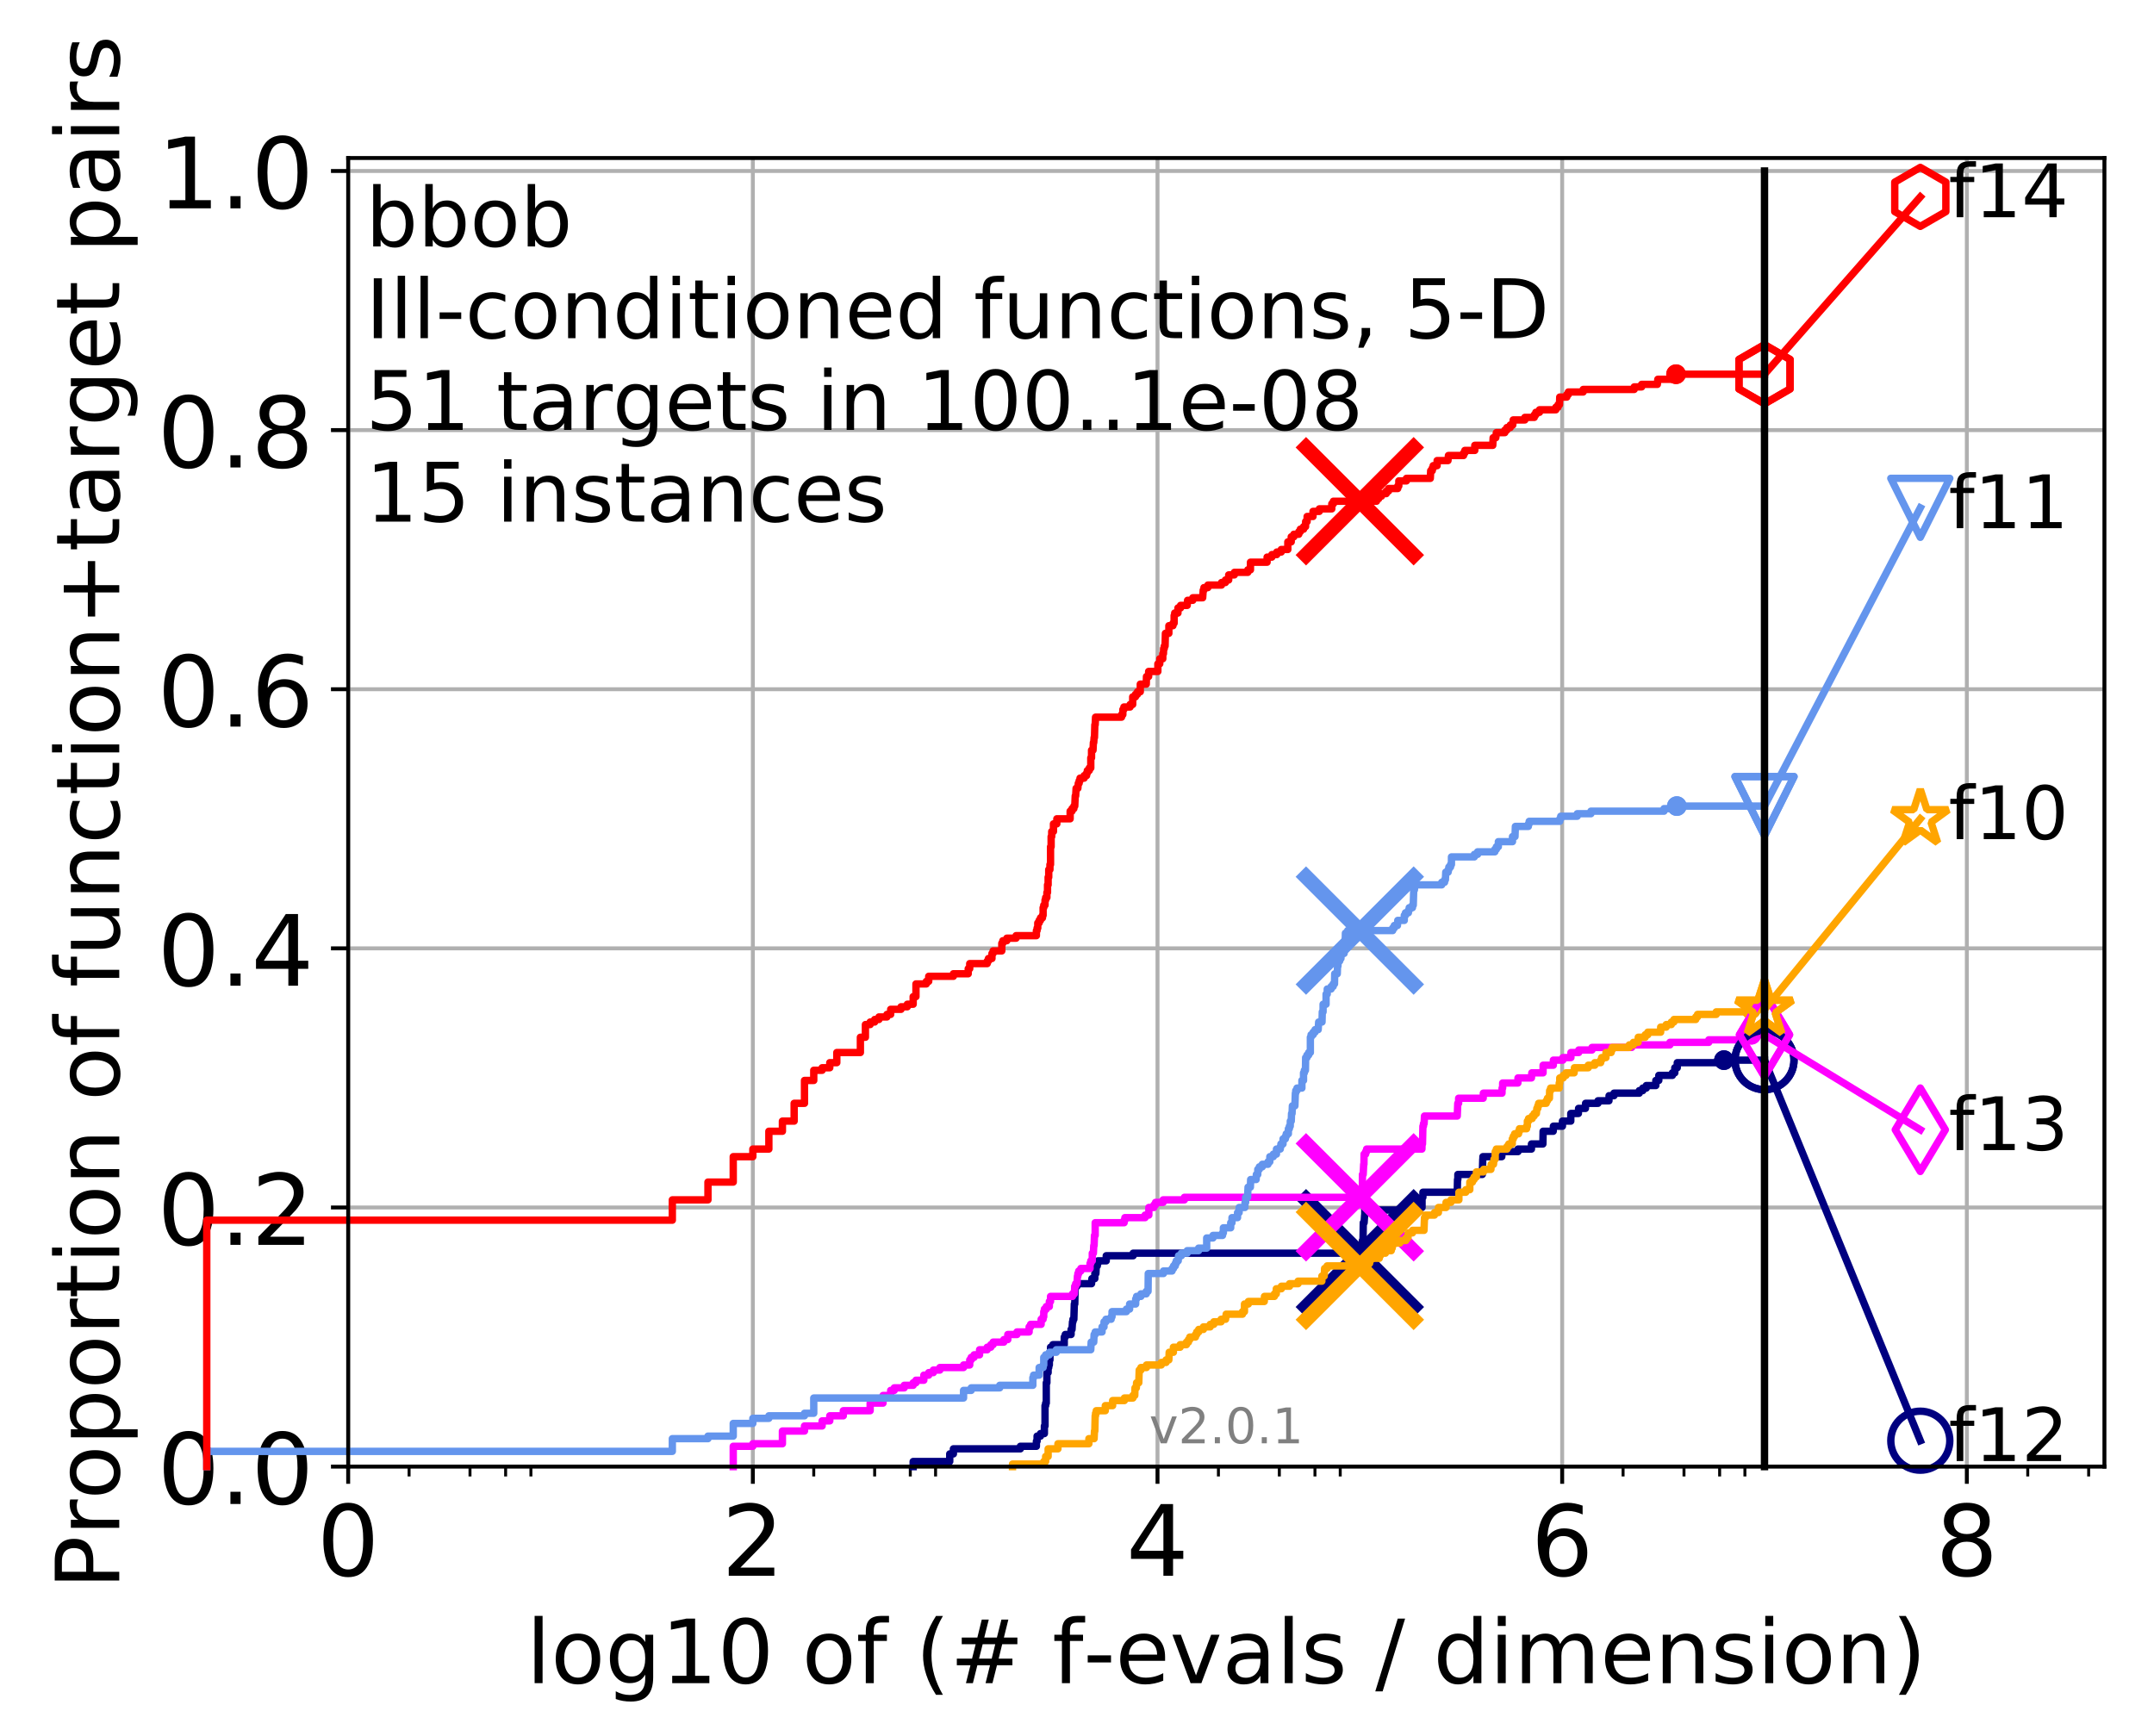 <?xml version="1.0" encoding="utf-8" standalone="no"?>
<!DOCTYPE svg PUBLIC "-//W3C//DTD SVG 1.1//EN"
  "http://www.w3.org/Graphics/SVG/1.1/DTD/svg11.dtd">
<!-- Created with matplotlib (http://matplotlib.org/) -->
<svg height="353pt" version="1.1" viewBox="0 0 438 353" width="438pt" xmlns="http://www.w3.org/2000/svg" xmlns:xlink="http://www.w3.org/1999/xlink">
 <defs>
  <style type="text/css">
*{stroke-linecap:butt;stroke-linejoin:round;}
  </style>
 </defs>
 <g id="figure_1">
  <g id="patch_1">
   <path d="M 0 353.222 
L 438.62 353.222 
L 438.62 0 
L 0 0 
z
" style="fill:#ffffff;"/>
  </g>
  <g id="axes_1">
   <g id="patch_2">
    <path d="M 70.8 298.245 
L 427.92 298.245 
L 427.92 32.133 
L 70.8 32.133 
z
" style="fill:#ffffff;"/>
   </g>
   <g id="matplotlib.axis_1">
    <g id="xtick_1">
     <g id="line2d_1">
      <path clip-path="url(#p6f49a6acc6)" d="M 70.8 298.245 
L 70.8 32.133 
" style="fill:none;stroke:#b0b0b0;stroke-linecap:square;stroke-width:0.8;"/>
     </g>
     <g id="line2d_2">
      <defs>
       <path d="M 0 0 
L 0 3.5 
" id="mcd9e654764" style="stroke:#000000;stroke-width:0.8;"/>
      </defs>
      <g>
       <use style="stroke:#000000;stroke-width:0.8;" x="70.8" xlink:href="#mcd9e654764" y="298.245"/>
      </g>
     </g>
     <g id="text_1">
      <!-- 0 -->
      <defs>
       <path d="M 31.781 66.406 
Q 24.172 66.406 20.328 58.906 
Q 16.5 51.422 16.5 36.375 
Q 16.5 21.391 20.328 13.891 
Q 24.172 6.391 31.781 6.391 
Q 39.453 6.391 43.281 13.891 
Q 47.125 21.391 47.125 36.375 
Q 47.125 51.422 43.281 58.906 
Q 39.453 66.406 31.781 66.406 
M 31.781 74.219 
Q 44.047 74.219 50.516 64.516 
Q 56.984 54.828 56.984 36.375 
Q 56.984 17.969 50.516 8.266 
Q 44.047 -1.422 31.781 -1.422 
Q 19.531 -1.422 13.062 8.266 
Q 6.594 17.969 6.594 36.375 
Q 6.594 54.828 13.062 64.516 
Q 19.531 74.219 31.781 74.219 
" id="DejaVuSans-30"/>
      </defs>
      <g transform="translate(64.438 320.442)scale(0.2 -0.2)">
       <use xlink:href="#DejaVuSans-30"/>
      </g>
     </g>
    </g>
    <g id="xtick_2">
     <g id="line2d_3">
      <path clip-path="url(#p6f49a6acc6)" d="M 153.086 298.245 
L 153.086 32.133 
" style="fill:none;stroke:#b0b0b0;stroke-linecap:square;stroke-width:0.8;"/>
     </g>
     <g id="line2d_4">
      <g>
       <use style="stroke:#000000;stroke-width:0.8;" x="153.086" xlink:href="#mcd9e654764" y="298.245"/>
      </g>
     </g>
     <g id="text_2">
      <!-- 2 -->
      <defs>
       <path d="M 19.188 8.297 
L 53.609 8.297 
L 53.609 0 
L 7.328 0 
L 7.328 8.297 
Q 12.938 14.109 22.625 23.891 
Q 32.328 33.688 34.812 36.531 
Q 39.547 41.844 41.422 45.531 
Q 43.312 49.219 43.312 52.781 
Q 43.312 58.594 39.234 62.25 
Q 35.156 65.922 28.609 65.922 
Q 23.969 65.922 18.812 64.312 
Q 13.672 62.703 7.812 59.422 
L 7.812 69.391 
Q 13.766 71.781 18.938 73 
Q 24.125 74.219 28.422 74.219 
Q 39.75 74.219 46.484 68.547 
Q 53.219 62.891 53.219 53.422 
Q 53.219 48.922 51.531 44.891 
Q 49.859 40.875 45.406 35.406 
Q 44.188 33.984 37.641 27.219 
Q 31.109 20.453 19.188 8.297 
" id="DejaVuSans-32"/>
      </defs>
      <g transform="translate(146.723 320.442)scale(0.2 -0.2)">
       <use xlink:href="#DejaVuSans-32"/>
      </g>
     </g>
    </g>
    <g id="xtick_3">
     <g id="line2d_5">
      <path clip-path="url(#p6f49a6acc6)" d="M 235.371 298.245 
L 235.371 32.133 
" style="fill:none;stroke:#b0b0b0;stroke-linecap:square;stroke-width:0.8;"/>
     </g>
     <g id="line2d_6">
      <g>
       <use style="stroke:#000000;stroke-width:0.8;" x="235.371" xlink:href="#mcd9e654764" y="298.245"/>
      </g>
     </g>
     <g id="text_3">
      <!-- 4 -->
      <defs>
       <path d="M 37.797 64.312 
L 12.891 25.391 
L 37.797 25.391 
z
M 35.203 72.906 
L 47.609 72.906 
L 47.609 25.391 
L 58.016 25.391 
L 58.016 17.188 
L 47.609 17.188 
L 47.609 0 
L 37.797 0 
L 37.797 17.188 
L 4.891 17.188 
L 4.891 26.703 
z
" id="DejaVuSans-34"/>
      </defs>
      <g transform="translate(229.009 320.442)scale(0.2 -0.2)">
       <use xlink:href="#DejaVuSans-34"/>
      </g>
     </g>
    </g>
    <g id="xtick_4">
     <g id="line2d_7">
      <path clip-path="url(#p6f49a6acc6)" d="M 317.657 298.245 
L 317.657 32.133 
" style="fill:none;stroke:#b0b0b0;stroke-linecap:square;stroke-width:0.8;"/>
     </g>
     <g id="line2d_8">
      <g>
       <use style="stroke:#000000;stroke-width:0.8;" x="317.657" xlink:href="#mcd9e654764" y="298.245"/>
      </g>
     </g>
     <g id="text_4">
      <!-- 6 -->
      <defs>
       <path d="M 33.016 40.375 
Q 26.375 40.375 22.484 35.828 
Q 18.609 31.297 18.609 23.391 
Q 18.609 15.531 22.484 10.953 
Q 26.375 6.391 33.016 6.391 
Q 39.656 6.391 43.531 10.953 
Q 47.406 15.531 47.406 23.391 
Q 47.406 31.297 43.531 35.828 
Q 39.656 40.375 33.016 40.375 
M 52.594 71.297 
L 52.594 62.312 
Q 48.875 64.062 45.094 64.984 
Q 41.312 65.922 37.594 65.922 
Q 27.828 65.922 22.672 59.328 
Q 17.531 52.734 16.797 39.406 
Q 19.672 43.656 24.016 45.922 
Q 28.375 48.188 33.594 48.188 
Q 44.578 48.188 50.953 41.516 
Q 57.328 34.859 57.328 23.391 
Q 57.328 12.156 50.688 5.359 
Q 44.047 -1.422 33.016 -1.422 
Q 20.359 -1.422 13.672 8.266 
Q 6.984 17.969 6.984 36.375 
Q 6.984 53.656 15.188 63.938 
Q 23.391 74.219 37.203 74.219 
Q 40.922 74.219 44.703 73.484 
Q 48.484 72.75 52.594 71.297 
" id="DejaVuSans-36"/>
      </defs>
      <g transform="translate(311.295 320.442)scale(0.2 -0.2)">
       <use xlink:href="#DejaVuSans-36"/>
      </g>
     </g>
    </g>
    <g id="xtick_5">
     <g id="line2d_9">
      <path clip-path="url(#p6f49a6acc6)" d="M 399.943 298.245 
L 399.943 32.133 
" style="fill:none;stroke:#b0b0b0;stroke-linecap:square;stroke-width:0.8;"/>
     </g>
     <g id="line2d_10">
      <g>
       <use style="stroke:#000000;stroke-width:0.8;" x="399.943" xlink:href="#mcd9e654764" y="298.245"/>
      </g>
     </g>
     <g id="text_5">
      <!-- 8 -->
      <defs>
       <path d="M 31.781 34.625 
Q 24.75 34.625 20.719 30.859 
Q 16.703 27.094 16.703 20.516 
Q 16.703 13.922 20.719 10.156 
Q 24.75 6.391 31.781 6.391 
Q 38.812 6.391 42.859 10.172 
Q 46.922 13.969 46.922 20.516 
Q 46.922 27.094 42.891 30.859 
Q 38.875 34.625 31.781 34.625 
M 21.922 38.812 
Q 15.578 40.375 12.031 44.719 
Q 8.5 49.078 8.5 55.328 
Q 8.5 64.062 14.719 69.141 
Q 20.953 74.219 31.781 74.219 
Q 42.672 74.219 48.875 69.141 
Q 55.078 64.062 55.078 55.328 
Q 55.078 49.078 51.531 44.719 
Q 48 40.375 41.703 38.812 
Q 48.828 37.156 52.797 32.312 
Q 56.781 27.484 56.781 20.516 
Q 56.781 9.906 50.312 4.234 
Q 43.844 -1.422 31.781 -1.422 
Q 19.734 -1.422 13.25 4.234 
Q 6.781 9.906 6.781 20.516 
Q 6.781 27.484 10.781 32.312 
Q 14.797 37.156 21.922 38.812 
M 18.312 54.391 
Q 18.312 48.734 21.844 45.562 
Q 25.391 42.391 31.781 42.391 
Q 38.141 42.391 41.719 45.562 
Q 45.312 48.734 45.312 54.391 
Q 45.312 60.062 41.719 63.234 
Q 38.141 66.406 31.781 66.406 
Q 25.391 66.406 21.844 63.234 
Q 18.312 60.062 18.312 54.391 
" id="DejaVuSans-38"/>
      </defs>
      <g transform="translate(393.58 320.442)scale(0.2 -0.2)">
       <use xlink:href="#DejaVuSans-38"/>
      </g>
     </g>
    </g>
    <g id="xtick_6">
     <g id="line2d_11">
      <defs>
       <path d="M 0 0 
L 0 2 
" id="m8a68e37927" style="stroke:#000000;stroke-width:0.6;"/>
      </defs>
      <g>
       <use style="stroke:#000000;stroke-width:0.6;" x="83.185" xlink:href="#m8a68e37927" y="298.245"/>
      </g>
     </g>
    </g>
    <g id="xtick_7">
     <g id="line2d_12">
      <g>
       <use style="stroke:#000000;stroke-width:0.6;" x="95.57" xlink:href="#m8a68e37927" y="298.245"/>
      </g>
     </g>
    </g>
    <g id="xtick_8">
     <g id="line2d_13">
      <g>
       <use style="stroke:#000000;stroke-width:0.6;" x="102.815" xlink:href="#m8a68e37927" y="298.245"/>
      </g>
     </g>
    </g>
    <g id="xtick_9">
     <g id="line2d_14">
      <g>
       <use style="stroke:#000000;stroke-width:0.6;" x="107.956" xlink:href="#m8a68e37927" y="298.245"/>
      </g>
     </g>
    </g>
    <g id="xtick_10">
     <g id="line2d_15">
      <g>
       <use style="stroke:#000000;stroke-width:0.6;" x="165.471" xlink:href="#m8a68e37927" y="298.245"/>
      </g>
     </g>
    </g>
    <g id="xtick_11">
     <g id="line2d_16">
      <g>
       <use style="stroke:#000000;stroke-width:0.6;" x="177.856" xlink:href="#m8a68e37927" y="298.245"/>
      </g>
     </g>
    </g>
    <g id="xtick_12">
     <g id="line2d_17">
      <g>
       <use style="stroke:#000000;stroke-width:0.6;" x="185.101" xlink:href="#m8a68e37927" y="298.245"/>
      </g>
     </g>
    </g>
    <g id="xtick_13">
     <g id="line2d_18">
      <g>
       <use style="stroke:#000000;stroke-width:0.6;" x="190.241" xlink:href="#m8a68e37927" y="298.245"/>
      </g>
     </g>
    </g>
    <g id="xtick_14">
     <g id="line2d_19">
      <g>
       <use style="stroke:#000000;stroke-width:0.6;" x="247.757" xlink:href="#m8a68e37927" y="298.245"/>
      </g>
     </g>
    </g>
    <g id="xtick_15">
     <g id="line2d_20">
      <g>
       <use style="stroke:#000000;stroke-width:0.6;" x="260.142" xlink:href="#m8a68e37927" y="298.245"/>
      </g>
     </g>
    </g>
    <g id="xtick_16">
     <g id="line2d_21">
      <g>
       <use style="stroke:#000000;stroke-width:0.6;" x="267.387" xlink:href="#m8a68e37927" y="298.245"/>
      </g>
     </g>
    </g>
    <g id="xtick_17">
     <g id="line2d_22">
      <g>
       <use style="stroke:#000000;stroke-width:0.6;" x="272.527" xlink:href="#m8a68e37927" y="298.245"/>
      </g>
     </g>
    </g>
    <g id="xtick_18">
     <g id="line2d_23">
      <g>
       <use style="stroke:#000000;stroke-width:0.6;" x="330.042" xlink:href="#m8a68e37927" y="298.245"/>
      </g>
     </g>
    </g>
    <g id="xtick_19">
     <g id="line2d_24">
      <g>
       <use style="stroke:#000000;stroke-width:0.6;" x="342.428" xlink:href="#m8a68e37927" y="298.245"/>
      </g>
     </g>
    </g>
    <g id="xtick_20">
     <g id="line2d_25">
      <g>
       <use style="stroke:#000000;stroke-width:0.6;" x="349.673" xlink:href="#m8a68e37927" y="298.245"/>
      </g>
     </g>
    </g>
    <g id="xtick_21">
     <g id="line2d_26">
      <g>
       <use style="stroke:#000000;stroke-width:0.6;" x="354.813" xlink:href="#m8a68e37927" y="298.245"/>
      </g>
     </g>
    </g>
    <g id="xtick_22">
     <g id="line2d_27">
      <g>
       <use style="stroke:#000000;stroke-width:0.6;" x="412.328" xlink:href="#m8a68e37927" y="298.245"/>
      </g>
     </g>
    </g>
    <g id="xtick_23">
     <g id="line2d_28">
      <g>
       <use style="stroke:#000000;stroke-width:0.6;" x="424.713" xlink:href="#m8a68e37927" y="298.245"/>
      </g>
     </g>
    </g>
    <g id="text_6">
     <!-- log10 of (# f-evals / dimension) -->
     <defs>
      <path d="M 9.422 75.984 
L 18.406 75.984 
L 18.406 0 
L 9.422 0 
z
" id="DejaVuSans-6c"/>
      <path d="M 30.609 48.391 
Q 23.391 48.391 19.188 42.75 
Q 14.984 37.109 14.984 27.297 
Q 14.984 17.484 19.156 11.844 
Q 23.344 6.203 30.609 6.203 
Q 37.797 6.203 41.984 11.859 
Q 46.188 17.531 46.188 27.297 
Q 46.188 37.016 41.984 42.703 
Q 37.797 48.391 30.609 48.391 
M 30.609 56 
Q 42.328 56 49.016 48.375 
Q 55.719 40.766 55.719 27.297 
Q 55.719 13.875 49.016 6.219 
Q 42.328 -1.422 30.609 -1.422 
Q 18.844 -1.422 12.172 6.219 
Q 5.516 13.875 5.516 27.297 
Q 5.516 40.766 12.172 48.375 
Q 18.844 56 30.609 56 
" id="DejaVuSans-6f"/>
      <path d="M 45.406 27.984 
Q 45.406 37.75 41.375 43.109 
Q 37.359 48.484 30.078 48.484 
Q 22.859 48.484 18.828 43.109 
Q 14.797 37.75 14.797 27.984 
Q 14.797 18.266 18.828 12.891 
Q 22.859 7.516 30.078 7.516 
Q 37.359 7.516 41.375 12.891 
Q 45.406 18.266 45.406 27.984 
M 54.391 6.781 
Q 54.391 -7.172 48.188 -13.984 
Q 42 -20.797 29.203 -20.797 
Q 24.469 -20.797 20.266 -20.094 
Q 16.062 -19.391 12.109 -17.922 
L 12.109 -9.188 
Q 16.062 -11.328 19.922 -12.344 
Q 23.781 -13.375 27.781 -13.375 
Q 36.625 -13.375 41.016 -8.766 
Q 45.406 -4.156 45.406 5.172 
L 45.406 9.625 
Q 42.625 4.781 38.281 2.391 
Q 33.938 0 27.875 0 
Q 17.828 0 11.672 7.656 
Q 5.516 15.328 5.516 27.984 
Q 5.516 40.672 11.672 48.328 
Q 17.828 56 27.875 56 
Q 33.938 56 38.281 53.609 
Q 42.625 51.219 45.406 46.391 
L 45.406 54.688 
L 54.391 54.688 
z
" id="DejaVuSans-67"/>
      <path d="M 12.406 8.297 
L 28.516 8.297 
L 28.516 63.922 
L 10.984 60.406 
L 10.984 69.391 
L 28.422 72.906 
L 38.281 72.906 
L 38.281 8.297 
L 54.391 8.297 
L 54.391 0 
L 12.406 0 
z
" id="DejaVuSans-31"/>
      <path id="DejaVuSans-20"/>
      <path d="M 37.109 75.984 
L 37.109 68.5 
L 28.516 68.5 
Q 23.688 68.5 21.797 66.547 
Q 19.922 64.594 19.922 59.516 
L 19.922 54.688 
L 34.719 54.688 
L 34.719 47.703 
L 19.922 47.703 
L 19.922 0 
L 10.891 0 
L 10.891 47.703 
L 2.297 47.703 
L 2.297 54.688 
L 10.891 54.688 
L 10.891 58.5 
Q 10.891 67.625 15.141 71.797 
Q 19.391 75.984 28.609 75.984 
z
" id="DejaVuSans-66"/>
      <path d="M 31 75.875 
Q 24.469 64.656 21.281 53.656 
Q 18.109 42.672 18.109 31.391 
Q 18.109 20.125 21.312 9.062 
Q 24.516 -2 31 -13.188 
L 23.188 -13.188 
Q 15.875 -1.703 12.234 9.375 
Q 8.594 20.453 8.594 31.391 
Q 8.594 42.281 12.203 53.312 
Q 15.828 64.359 23.188 75.875 
z
" id="DejaVuSans-28"/>
      <path d="M 51.125 44 
L 36.922 44 
L 32.812 27.688 
L 47.125 27.688 
z
M 43.797 71.781 
L 38.719 51.516 
L 52.984 51.516 
L 58.109 71.781 
L 65.922 71.781 
L 60.891 51.516 
L 76.125 51.516 
L 76.125 44 
L 58.984 44 
L 54.984 27.688 
L 70.516 27.688 
L 70.516 20.219 
L 53.078 20.219 
L 48 0 
L 40.188 0 
L 45.219 20.219 
L 30.906 20.219 
L 25.875 0 
L 18.016 0 
L 23.094 20.219 
L 7.719 20.219 
L 7.719 27.688 
L 24.906 27.688 
L 29 44 
L 13.281 44 
L 13.281 51.516 
L 30.906 51.516 
L 35.891 71.781 
z
" id="DejaVuSans-23"/>
      <path d="M 4.891 31.391 
L 31.203 31.391 
L 31.203 23.391 
L 4.891 23.391 
z
" id="DejaVuSans-2d"/>
      <path d="M 56.203 29.594 
L 56.203 25.203 
L 14.891 25.203 
Q 15.484 15.922 20.484 11.062 
Q 25.484 6.203 34.422 6.203 
Q 39.594 6.203 44.453 7.469 
Q 49.312 8.734 54.109 11.281 
L 54.109 2.781 
Q 49.266 0.734 44.188 -0.344 
Q 39.109 -1.422 33.891 -1.422 
Q 20.797 -1.422 13.156 6.188 
Q 5.516 13.812 5.516 26.812 
Q 5.516 40.234 12.766 48.109 
Q 20.016 56 32.328 56 
Q 43.359 56 49.781 48.891 
Q 56.203 41.797 56.203 29.594 
M 47.219 32.234 
Q 47.125 39.594 43.094 43.984 
Q 39.062 48.391 32.422 48.391 
Q 24.906 48.391 20.391 44.141 
Q 15.875 39.891 15.188 32.172 
z
" id="DejaVuSans-65"/>
      <path d="M 2.984 54.688 
L 12.5 54.688 
L 29.594 8.797 
L 46.688 54.688 
L 56.203 54.688 
L 35.688 0 
L 23.484 0 
z
" id="DejaVuSans-76"/>
      <path d="M 34.281 27.484 
Q 23.391 27.484 19.188 25 
Q 14.984 22.516 14.984 16.5 
Q 14.984 11.719 18.141 8.906 
Q 21.297 6.109 26.703 6.109 
Q 34.188 6.109 38.703 11.406 
Q 43.219 16.703 43.219 25.484 
L 43.219 27.484 
z
M 52.203 31.203 
L 52.203 0 
L 43.219 0 
L 43.219 8.297 
Q 40.141 3.328 35.547 0.953 
Q 30.953 -1.422 24.312 -1.422 
Q 15.922 -1.422 10.953 3.297 
Q 6 8.016 6 15.922 
Q 6 25.141 12.172 29.828 
Q 18.359 34.516 30.609 34.516 
L 43.219 34.516 
L 43.219 35.406 
Q 43.219 41.609 39.141 45 
Q 35.062 48.391 27.688 48.391 
Q 23 48.391 18.547 47.266 
Q 14.109 46.141 10.016 43.891 
L 10.016 52.203 
Q 14.938 54.109 19.578 55.047 
Q 24.219 56 28.609 56 
Q 40.484 56 46.344 49.844 
Q 52.203 43.703 52.203 31.203 
" id="DejaVuSans-61"/>
      <path d="M 44.281 53.078 
L 44.281 44.578 
Q 40.484 46.531 36.375 47.5 
Q 32.281 48.484 27.875 48.484 
Q 21.188 48.484 17.844 46.438 
Q 14.5 44.391 14.5 40.281 
Q 14.5 37.156 16.891 35.375 
Q 19.281 33.594 26.516 31.984 
L 29.594 31.297 
Q 39.156 29.25 43.188 25.516 
Q 47.219 21.781 47.219 15.094 
Q 47.219 7.469 41.188 3.016 
Q 35.156 -1.422 24.609 -1.422 
Q 20.219 -1.422 15.453 -0.562 
Q 10.688 0.297 5.422 2 
L 5.422 11.281 
Q 10.406 8.688 15.234 7.391 
Q 20.062 6.109 24.812 6.109 
Q 31.156 6.109 34.562 8.281 
Q 37.984 10.453 37.984 14.406 
Q 37.984 18.062 35.516 20.016 
Q 33.062 21.969 24.703 23.781 
L 21.578 24.516 
Q 13.234 26.266 9.516 29.906 
Q 5.812 33.547 5.812 39.891 
Q 5.812 47.609 11.281 51.797 
Q 16.75 56 26.812 56 
Q 31.781 56 36.172 55.266 
Q 40.578 54.547 44.281 53.078 
" id="DejaVuSans-73"/>
      <path d="M 25.391 72.906 
L 33.688 72.906 
L 8.297 -9.281 
L 0 -9.281 
z
" id="DejaVuSans-2f"/>
      <path d="M 45.406 46.391 
L 45.406 75.984 
L 54.391 75.984 
L 54.391 0 
L 45.406 0 
L 45.406 8.203 
Q 42.578 3.328 38.25 0.953 
Q 33.938 -1.422 27.875 -1.422 
Q 17.969 -1.422 11.734 6.484 
Q 5.516 14.406 5.516 27.297 
Q 5.516 40.188 11.734 48.094 
Q 17.969 56 27.875 56 
Q 33.938 56 38.25 53.625 
Q 42.578 51.266 45.406 46.391 
M 14.797 27.297 
Q 14.797 17.391 18.875 11.75 
Q 22.953 6.109 30.078 6.109 
Q 37.203 6.109 41.297 11.75 
Q 45.406 17.391 45.406 27.297 
Q 45.406 37.203 41.297 42.844 
Q 37.203 48.484 30.078 48.484 
Q 22.953 48.484 18.875 42.844 
Q 14.797 37.203 14.797 27.297 
" id="DejaVuSans-64"/>
      <path d="M 9.422 54.688 
L 18.406 54.688 
L 18.406 0 
L 9.422 0 
z
M 9.422 75.984 
L 18.406 75.984 
L 18.406 64.594 
L 9.422 64.594 
z
" id="DejaVuSans-69"/>
      <path d="M 52 44.188 
Q 55.375 50.25 60.062 53.125 
Q 64.75 56 71.094 56 
Q 79.641 56 84.281 50.016 
Q 88.922 44.047 88.922 33.016 
L 88.922 0 
L 79.891 0 
L 79.891 32.719 
Q 79.891 40.578 77.094 44.375 
Q 74.312 48.188 68.609 48.188 
Q 61.625 48.188 57.562 43.547 
Q 53.516 38.922 53.516 30.906 
L 53.516 0 
L 44.484 0 
L 44.484 32.719 
Q 44.484 40.625 41.703 44.406 
Q 38.922 48.188 33.109 48.188 
Q 26.219 48.188 22.156 43.531 
Q 18.109 38.875 18.109 30.906 
L 18.109 0 
L 9.078 0 
L 9.078 54.688 
L 18.109 54.688 
L 18.109 46.188 
Q 21.188 51.219 25.484 53.609 
Q 29.781 56 35.688 56 
Q 41.656 56 45.828 52.969 
Q 50 49.953 52 44.188 
" id="DejaVuSans-6d"/>
      <path d="M 54.891 33.016 
L 54.891 0 
L 45.906 0 
L 45.906 32.719 
Q 45.906 40.484 42.875 44.328 
Q 39.844 48.188 33.797 48.188 
Q 26.516 48.188 22.312 43.547 
Q 18.109 38.922 18.109 30.906 
L 18.109 0 
L 9.078 0 
L 9.078 54.688 
L 18.109 54.688 
L 18.109 46.188 
Q 21.344 51.125 25.703 53.562 
Q 30.078 56 35.797 56 
Q 45.219 56 50.047 50.172 
Q 54.891 44.344 54.891 33.016 
" id="DejaVuSans-6e"/>
      <path d="M 8.016 75.875 
L 15.828 75.875 
Q 23.141 64.359 26.781 53.312 
Q 30.422 42.281 30.422 31.391 
Q 30.422 20.453 26.781 9.375 
Q 23.141 -1.703 15.828 -13.188 
L 8.016 -13.188 
Q 14.5 -2 17.703 9.062 
Q 20.906 20.125 20.906 31.391 
Q 20.906 42.672 17.703 53.656 
Q 14.5 64.656 8.016 75.875 
" id="DejaVuSans-29"/>
     </defs>
     <g transform="translate(107.015 342.279)scale(0.18 -0.18)">
      <use xlink:href="#DejaVuSans-6c"/>
      <use x="27.783" xlink:href="#DejaVuSans-6f"/>
      <use x="88.965" xlink:href="#DejaVuSans-67"/>
      <use x="152.441" xlink:href="#DejaVuSans-31"/>
      <use x="216.064" xlink:href="#DejaVuSans-30"/>
      <use x="279.688" xlink:href="#DejaVuSans-20"/>
      <use x="311.475" xlink:href="#DejaVuSans-6f"/>
      <use x="372.656" xlink:href="#DejaVuSans-66"/>
      <use x="407.861" xlink:href="#DejaVuSans-20"/>
      <use x="439.648" xlink:href="#DejaVuSans-28"/>
      <use x="478.662" xlink:href="#DejaVuSans-23"/>
      <use x="562.451" xlink:href="#DejaVuSans-20"/>
      <use x="594.238" xlink:href="#DejaVuSans-66"/>
      <use x="629.365" xlink:href="#DejaVuSans-2d"/>
      <use x="665.449" xlink:href="#DejaVuSans-65"/>
      <use x="726.973" xlink:href="#DejaVuSans-76"/>
      <use x="786.152" xlink:href="#DejaVuSans-61"/>
      <use x="847.432" xlink:href="#DejaVuSans-6c"/>
      <use x="875.215" xlink:href="#DejaVuSans-73"/>
      <use x="927.314" xlink:href="#DejaVuSans-20"/>
      <use x="959.102" xlink:href="#DejaVuSans-2f"/>
      <use x="992.793" xlink:href="#DejaVuSans-20"/>
      <use x="1024.58" xlink:href="#DejaVuSans-64"/>
      <use x="1088.057" xlink:href="#DejaVuSans-69"/>
      <use x="1115.84" xlink:href="#DejaVuSans-6d"/>
      <use x="1213.252" xlink:href="#DejaVuSans-65"/>
      <use x="1274.775" xlink:href="#DejaVuSans-6e"/>
      <use x="1338.154" xlink:href="#DejaVuSans-73"/>
      <use x="1390.254" xlink:href="#DejaVuSans-69"/>
      <use x="1418.037" xlink:href="#DejaVuSans-6f"/>
      <use x="1479.219" xlink:href="#DejaVuSans-6e"/>
      <use x="1542.598" xlink:href="#DejaVuSans-29"/>
     </g>
    </g>
   </g>
   <g id="matplotlib.axis_2">
    <g id="ytick_1">
     <g id="line2d_29">
      <path clip-path="url(#p6f49a6acc6)" d="M 70.8 298.245 
L 427.92 298.245 
" style="fill:none;stroke:#b0b0b0;stroke-linecap:square;stroke-width:0.8;"/>
     </g>
     <g id="line2d_30">
      <defs>
       <path d="M 0 0 
L -3.5 0 
" id="m4bb08887bb" style="stroke:#000000;stroke-width:0.8;"/>
      </defs>
      <g>
       <use style="stroke:#000000;stroke-width:0.8;" x="70.8" xlink:href="#m4bb08887bb" y="298.245"/>
      </g>
     </g>
     <g id="text_7">
      <!-- 0.0 -->
      <defs>
       <path d="M 10.688 12.406 
L 21 12.406 
L 21 0 
L 10.688 0 
z
" id="DejaVuSans-2e"/>
      </defs>
      <g transform="translate(31.994 305.844)scale(0.2 -0.2)">
       <use xlink:href="#DejaVuSans-30"/>
       <use x="63.623" xlink:href="#DejaVuSans-2e"/>
       <use x="95.41" xlink:href="#DejaVuSans-30"/>
      </g>
     </g>
    </g>
    <g id="ytick_2">
     <g id="line2d_31">
      <path clip-path="url(#p6f49a6acc6)" d="M 70.8 245.55 
L 427.92 245.55 
" style="fill:none;stroke:#b0b0b0;stroke-linecap:square;stroke-width:0.8;"/>
     </g>
     <g id="line2d_32">
      <g>
       <use style="stroke:#000000;stroke-width:0.8;" x="70.8" xlink:href="#m4bb08887bb" y="245.55"/>
      </g>
     </g>
     <g id="text_8">
      <!-- 0.2 -->
      <g transform="translate(31.994 253.148)scale(0.2 -0.2)">
       <use xlink:href="#DejaVuSans-30"/>
       <use x="63.623" xlink:href="#DejaVuSans-2e"/>
       <use x="95.41" xlink:href="#DejaVuSans-32"/>
      </g>
     </g>
    </g>
    <g id="ytick_3">
     <g id="line2d_33">
      <path clip-path="url(#p6f49a6acc6)" d="M 70.8 192.854 
L 427.92 192.854 
" style="fill:none;stroke:#b0b0b0;stroke-linecap:square;stroke-width:0.8;"/>
     </g>
     <g id="line2d_34">
      <g>
       <use style="stroke:#000000;stroke-width:0.8;" x="70.8" xlink:href="#m4bb08887bb" y="192.854"/>
      </g>
     </g>
     <g id="text_9">
      <!-- 0.4 -->
      <g transform="translate(31.994 200.453)scale(0.2 -0.2)">
       <use xlink:href="#DejaVuSans-30"/>
       <use x="63.623" xlink:href="#DejaVuSans-2e"/>
       <use x="95.41" xlink:href="#DejaVuSans-34"/>
      </g>
     </g>
    </g>
    <g id="ytick_4">
     <g id="line2d_35">
      <path clip-path="url(#p6f49a6acc6)" d="M 70.8 140.159 
L 427.92 140.159 
" style="fill:none;stroke:#b0b0b0;stroke-linecap:square;stroke-width:0.8;"/>
     </g>
     <g id="line2d_36">
      <g>
       <use style="stroke:#000000;stroke-width:0.8;" x="70.8" xlink:href="#m4bb08887bb" y="140.159"/>
      </g>
     </g>
     <g id="text_10">
      <!-- 0.6 -->
      <g transform="translate(31.994 147.757)scale(0.2 -0.2)">
       <use xlink:href="#DejaVuSans-30"/>
       <use x="63.623" xlink:href="#DejaVuSans-2e"/>
       <use x="95.41" xlink:href="#DejaVuSans-36"/>
      </g>
     </g>
    </g>
    <g id="ytick_5">
     <g id="line2d_37">
      <path clip-path="url(#p6f49a6acc6)" d="M 70.8 87.464 
L 427.92 87.464 
" style="fill:none;stroke:#b0b0b0;stroke-linecap:square;stroke-width:0.8;"/>
     </g>
     <g id="line2d_38">
      <g>
       <use style="stroke:#000000;stroke-width:0.8;" x="70.8" xlink:href="#m4bb08887bb" y="87.464"/>
      </g>
     </g>
     <g id="text_11">
      <!-- 0.8 -->
      <g transform="translate(31.994 95.062)scale(0.2 -0.2)">
       <use xlink:href="#DejaVuSans-30"/>
       <use x="63.623" xlink:href="#DejaVuSans-2e"/>
       <use x="95.41" xlink:href="#DejaVuSans-38"/>
      </g>
     </g>
    </g>
    <g id="ytick_6">
     <g id="line2d_39">
      <path clip-path="url(#p6f49a6acc6)" d="M 70.8 34.768 
L 427.92 34.768 
" style="fill:none;stroke:#b0b0b0;stroke-linecap:square;stroke-width:0.8;"/>
     </g>
     <g id="line2d_40">
      <g>
       <use style="stroke:#000000;stroke-width:0.8;" x="70.8" xlink:href="#m4bb08887bb" y="34.768"/>
      </g>
     </g>
     <g id="text_12">
      <!-- 1.0 -->
      <g transform="translate(31.994 42.367)scale(0.2 -0.2)">
       <use xlink:href="#DejaVuSans-31"/>
       <use x="63.623" xlink:href="#DejaVuSans-2e"/>
       <use x="95.41" xlink:href="#DejaVuSans-30"/>
      </g>
     </g>
    </g>
    <g id="text_13">
     <!-- Proportion of function+target pairs -->
     <defs>
      <path d="M 19.672 64.797 
L 19.672 37.406 
L 32.078 37.406 
Q 38.969 37.406 42.719 40.969 
Q 46.484 44.531 46.484 51.125 
Q 46.484 57.672 42.719 61.234 
Q 38.969 64.797 32.078 64.797 
z
M 9.812 72.906 
L 32.078 72.906 
Q 44.344 72.906 50.609 67.359 
Q 56.891 61.812 56.891 51.125 
Q 56.891 40.328 50.609 34.812 
Q 44.344 29.297 32.078 29.297 
L 19.672 29.297 
L 19.672 0 
L 9.812 0 
z
" id="DejaVuSans-50"/>
      <path d="M 41.109 46.297 
Q 39.594 47.172 37.812 47.578 
Q 36.031 48 33.891 48 
Q 26.266 48 22.188 43.047 
Q 18.109 38.094 18.109 28.812 
L 18.109 0 
L 9.078 0 
L 9.078 54.688 
L 18.109 54.688 
L 18.109 46.188 
Q 20.953 51.172 25.484 53.578 
Q 30.031 56 36.531 56 
Q 37.453 56 38.578 55.875 
Q 39.703 55.766 41.062 55.516 
z
" id="DejaVuSans-72"/>
      <path d="M 18.109 8.203 
L 18.109 -20.797 
L 9.078 -20.797 
L 9.078 54.688 
L 18.109 54.688 
L 18.109 46.391 
Q 20.953 51.266 25.266 53.625 
Q 29.594 56 35.594 56 
Q 45.562 56 51.781 48.094 
Q 58.016 40.188 58.016 27.297 
Q 58.016 14.406 51.781 6.484 
Q 45.562 -1.422 35.594 -1.422 
Q 29.594 -1.422 25.266 0.953 
Q 20.953 3.328 18.109 8.203 
M 48.688 27.297 
Q 48.688 37.203 44.609 42.844 
Q 40.531 48.484 33.406 48.484 
Q 26.266 48.484 22.188 42.844 
Q 18.109 37.203 18.109 27.297 
Q 18.109 17.391 22.188 11.75 
Q 26.266 6.109 33.406 6.109 
Q 40.531 6.109 44.609 11.75 
Q 48.688 17.391 48.688 27.297 
" id="DejaVuSans-70"/>
      <path d="M 18.312 70.219 
L 18.312 54.688 
L 36.812 54.688 
L 36.812 47.703 
L 18.312 47.703 
L 18.312 18.016 
Q 18.312 11.328 20.141 9.422 
Q 21.969 7.516 27.594 7.516 
L 36.812 7.516 
L 36.812 0 
L 27.594 0 
Q 17.188 0 13.234 3.875 
Q 9.281 7.766 9.281 18.016 
L 9.281 47.703 
L 2.688 47.703 
L 2.688 54.688 
L 9.281 54.688 
L 9.281 70.219 
z
" id="DejaVuSans-74"/>
      <path d="M 8.5 21.578 
L 8.5 54.688 
L 17.484 54.688 
L 17.484 21.922 
Q 17.484 14.156 20.5 10.266 
Q 23.531 6.391 29.594 6.391 
Q 36.859 6.391 41.078 11.031 
Q 45.312 15.672 45.312 23.688 
L 45.312 54.688 
L 54.297 54.688 
L 54.297 0 
L 45.312 0 
L 45.312 8.406 
Q 42.047 3.422 37.719 1 
Q 33.406 -1.422 27.688 -1.422 
Q 18.266 -1.422 13.375 4.438 
Q 8.5 10.297 8.5 21.578 
M 31.109 56 
z
" id="DejaVuSans-75"/>
      <path d="M 48.781 52.594 
L 48.781 44.188 
Q 44.969 46.297 41.141 47.344 
Q 37.312 48.391 33.406 48.391 
Q 24.656 48.391 19.812 42.844 
Q 14.984 37.312 14.984 27.297 
Q 14.984 17.281 19.812 11.734 
Q 24.656 6.203 33.406 6.203 
Q 37.312 6.203 41.141 7.25 
Q 44.969 8.297 48.781 10.406 
L 48.781 2.094 
Q 45.016 0.344 40.984 -0.531 
Q 36.969 -1.422 32.422 -1.422 
Q 20.062 -1.422 12.781 6.344 
Q 5.516 14.109 5.516 27.297 
Q 5.516 40.672 12.859 48.328 
Q 20.219 56 33.016 56 
Q 37.156 56 41.109 55.141 
Q 45.062 54.297 48.781 52.594 
" id="DejaVuSans-63"/>
      <path d="M 46 62.703 
L 46 35.5 
L 73.188 35.5 
L 73.188 27.203 
L 46 27.203 
L 46 0 
L 37.797 0 
L 37.797 27.203 
L 10.594 27.203 
L 10.594 35.5 
L 37.797 35.5 
L 37.797 62.703 
z
" id="DejaVuSans-2b"/>
     </defs>
     <g transform="translate(24.25 323.179)rotate(-90)scale(0.18 -0.18)">
      <use xlink:href="#DejaVuSans-50"/>
      <use x="60.287" xlink:href="#DejaVuSans-72"/>
      <use x="101.369" xlink:href="#DejaVuSans-6f"/>
      <use x="162.551" xlink:href="#DejaVuSans-70"/>
      <use x="226.027" xlink:href="#DejaVuSans-6f"/>
      <use x="287.209" xlink:href="#DejaVuSans-72"/>
      <use x="328.322" xlink:href="#DejaVuSans-74"/>
      <use x="367.531" xlink:href="#DejaVuSans-69"/>
      <use x="395.314" xlink:href="#DejaVuSans-6f"/>
      <use x="456.496" xlink:href="#DejaVuSans-6e"/>
      <use x="519.875" xlink:href="#DejaVuSans-20"/>
      <use x="551.662" xlink:href="#DejaVuSans-6f"/>
      <use x="612.844" xlink:href="#DejaVuSans-66"/>
      <use x="648.049" xlink:href="#DejaVuSans-20"/>
      <use x="679.836" xlink:href="#DejaVuSans-66"/>
      <use x="715.041" xlink:href="#DejaVuSans-75"/>
      <use x="778.42" xlink:href="#DejaVuSans-6e"/>
      <use x="841.799" xlink:href="#DejaVuSans-63"/>
      <use x="896.779" xlink:href="#DejaVuSans-74"/>
      <use x="935.988" xlink:href="#DejaVuSans-69"/>
      <use x="963.771" xlink:href="#DejaVuSans-6f"/>
      <use x="1024.953" xlink:href="#DejaVuSans-6e"/>
      <use x="1088.332" xlink:href="#DejaVuSans-2b"/>
      <use x="1172.121" xlink:href="#DejaVuSans-74"/>
      <use x="1211.33" xlink:href="#DejaVuSans-61"/>
      <use x="1272.609" xlink:href="#DejaVuSans-72"/>
      <use x="1313.707" xlink:href="#DejaVuSans-67"/>
      <use x="1377.184" xlink:href="#DejaVuSans-65"/>
      <use x="1438.707" xlink:href="#DejaVuSans-74"/>
      <use x="1477.916" xlink:href="#DejaVuSans-20"/>
      <use x="1509.703" xlink:href="#DejaVuSans-70"/>
      <use x="1573.18" xlink:href="#DejaVuSans-61"/>
      <use x="1634.459" xlink:href="#DejaVuSans-69"/>
      <use x="1662.242" xlink:href="#DejaVuSans-72"/>
      <use x="1703.355" xlink:href="#DejaVuSans-73"/>
     </g>
    </g>
   </g>
   <g id="line2d_41">
    <defs>
     <path d="M 0 1.5 
C 0.398 1.5 0.779 1.342 1.061 1.061 
C 1.342 0.779 1.5 0.398 1.5 0 
C 1.5 -0.398 1.342 -0.779 1.061 -1.061 
C 0.779 -1.342 0.398 -1.5 0 -1.5 
C -0.398 -1.5 -0.779 -1.342 -1.061 -1.061 
C -1.342 -0.779 -1.5 -0.398 -1.5 0 
C -1.5 0.398 -1.342 0.779 -1.061 1.061 
C -0.779 1.342 -0.398 1.5 0 1.5 
z
" id="m3529d88329" style="stroke:#000080;"/>
    </defs>
    <g>
     <use style="fill:#000080;stroke:#000080;" x="350.553" xlink:href="#m3529d88329" y="215.586"/>
     <use style="fill:#000080;stroke:#000080;" x="350.553" xlink:href="#m3529d88329" y="215.586"/>
    </g>
   </g>
   <g id="line2d_42">
    <path d="M 185.687 298.245 
L 185.687 297.212 
L 193.123 297.212 
L 193.123 295.662 
L 193.868 295.662 
L 193.868 294.629 
L 207.486 294.629 
L 207.486 294.112 
L 210.743 294.112 
L 210.743 293.079 
L 210.885 293.079 
L 210.885 292.046 
L 211.575 292.046 
L 211.575 291.529 
L 212.369 291.529 
L 212.369 289.979 
L 212.498 289.979 
L 212.498 285.846 
L 212.626 285.846 
L 212.626 285.33 
L 212.753 285.33 
L 212.753 281.197 
L 212.879 281.197 
L 212.879 279.13 
L 213.129 279.13 
L 213.129 278.097 
L 213.253 278.097 
L 213.253 277.58 
L 213.376 277.58 
L 213.376 276.547 
L 213.498 276.547 
L 213.498 274.997 
L 213.619 274.997 
L 213.619 273.964 
L 214.095 273.964 
L 214.095 273.448 
L 216.408 273.448 
L 216.408 271.898 
L 216.613 271.898 
L 216.613 271.381 
L 217.798 271.381 
L 217.798 270.348 
L 217.988 270.348 
L 218.083 268.798 
L 218.176 268.798 
L 218.176 268.281 
L 218.362 268.281 
L 218.455 265.182 
L 218.547 265.182 
L 218.638 261.565 
L 218.999 261.565 
L 218.999 261.049 
L 221.956 261.049 
L 222.032 260.015 
L 222.625 260.015 
L 222.625 258.982 
L 222.843 258.982 
L 222.915 257.432 
L 223.129 257.432 
L 223.129 256.916 
L 223.27 256.916 
L 223.27 256.399 
L 224.947 256.399 
L 224.947 255.366 
L 230.421 255.366 
L 230.421 254.849 
L 277.015 254.849 
L 277.032 252.266 
L 277.16 252.266 
L 277.215 248.65 
L 277.383 248.65 
L 277.485 247.1 
L 277.515 247.1 
L 277.515 246.067 
L 285.746 246.067 
L 285.746 245.55 
L 289.162 245.55 
L 289.164 243.483 
L 289.332 243.483 
L 289.342 242.45 
L 296.317 242.45 
L 296.374 239.867 
L 296.441 239.867 
L 296.444 238.834 
L 301.417 238.834 
L 301.51 235.734 
L 301.54 235.734 
L 301.54 235.217 
L 305.378 235.217 
L 305.453 234.184 
L 308.68 234.184 
L 308.68 233.668 
L 311.409 233.668 
L 311.412 232.634 
L 313.736 232.634 
L 313.782 230.051 
L 315.834 230.051 
L 315.872 229.018 
L 317.71 229.018 
L 317.71 227.985 
L 319.408 227.985 
L 319.408 226.435 
L 320.959 226.435 
L 320.989 225.402 
L 322.386 225.402 
L 322.415 224.368 
L 324.938 224.368 
L 324.938 223.852 
L 327.17 223.852 
L 327.192 222.819 
L 328.189 222.819 
L 328.189 222.302 
L 333.337 222.302 
L 333.337 221.785 
L 334.051 221.785 
L 334.051 221.269 
L 334.765 221.269 
L 334.765 220.752 
L 336.7 220.752 
L 336.7 219.719 
L 337.305 219.719 
L 337.305 218.686 
L 340.068 218.686 
L 340.068 218.169 
L 340.56 218.169 
L 340.56 217.136 
L 341.059 217.136 
L 341.059 216.102 
L 350.553 216.102 
L 350.553 215.586 
L 358.8 215.586 
L 358.8 215.586 
" style="fill:none;stroke:#000080;stroke-linecap:square;stroke-width:1.5;"/>
   </g>
   <g id="line2d_43">
    <defs>
     <path d="M 0 6 
C 1.591 6 3.117 5.368 4.243 4.243 
C 5.368 3.117 6 1.591 6 0 
C 6 -1.591 5.368 -3.117 4.243 -4.243 
C 3.117 -5.368 1.591 -6 0 -6 
C -1.591 -6 -3.117 -5.368 -4.243 -4.243 
C -5.368 -3.117 -6 -1.591 -6 0 
C -6 1.591 -5.368 3.117 -4.243 4.243 
C -3.117 5.368 -1.591 6 0 6 
z
" id="m7e95d165f6" style="stroke:#000080;stroke-width:1.5;"/>
    </defs>
    <g>
     <use style="fill:none;stroke:#000080;stroke-width:1.5;" x="358.8" xlink:href="#m7e95d165f6" y="215.586"/>
    </g>
   </g>
   <g id="line2d_44"/>
   <g id="line2d_45">
    <path clip-path="url(#p6f49a6acc6)" d="M 276.514 254.849 
" style="fill:none;stroke:#000080;stroke-linecap:square;stroke-width:1.5;"/>
    <defs>
     <path d="M -12 12 
L 12 -12 
M -12 -12 
L 12 12 
" id="m86a74d5ece" style="stroke:#000080;stroke-width:3;"/>
    </defs>
    <g clip-path="url(#p6f49a6acc6)">
     <use style="fill:#000080;stroke:#000080;stroke-width:3;" x="276.514" xlink:href="#m86a74d5ece" y="254.849"/>
    </g>
   </g>
   <g id="line2d_46">
    <defs>
     <path d="M 0 1.5 
C 0.398 1.5 0.779 1.342 1.061 1.061 
C 1.342 0.779 1.5 0.398 1.5 0 
C 1.5 -0.398 1.342 -0.779 1.061 -1.061 
C 0.779 -1.342 0.398 -1.5 0 -1.5 
C -0.398 -1.5 -0.779 -1.342 -1.061 -1.061 
C -1.342 -0.779 -1.5 -0.398 -1.5 0 
C -1.5 0.398 -1.342 0.779 -1.061 1.061 
C -0.779 1.342 -0.398 1.5 0 1.5 
z
" id="m9a5c738838" style="stroke:#ff00ff;"/>
    </defs>
    <g>
     <use style="fill:#ff00ff;stroke:#ff00ff;" x="356.121" xlink:href="#m9a5c738838" y="210.42"/>
     <use style="fill:#ff00ff;stroke:#ff00ff;" x="356.121" xlink:href="#m9a5c738838" y="210.42"/>
    </g>
   </g>
   <g id="line2d_47">
    <path d="M 149.099 298.245 
L 149.099 294.112 
L 153.086 294.112 
L 153.086 293.596 
L 159.098 293.596 
L 159.098 291.013 
L 163.588 291.013 
L 163.588 289.979 
L 167.174 289.979 
L 167.174 288.946 
L 168.729 288.946 
L 168.729 287.913 
L 171.483 287.913 
L 171.483 286.88 
L 176.94 286.88 
L 176.94 285.33 
L 179.559 285.33 
L 179.559 283.78 
L 181.114 283.78 
L 181.114 282.747 
L 181.843 282.747 
L 181.843 282.23 
L 183.868 282.23 
L 183.868 281.713 
L 185.687 281.713 
L 185.687 281.197 
L 186.254 281.197 
L 186.254 280.68 
L 187.855 280.68 
L 187.855 279.647 
L 188.848 279.647 
L 188.848 279.13 
L 189.789 279.13 
L 189.789 278.614 
L 191.113 278.614 
L 191.113 278.097 
L 195.932 278.097 
L 195.932 277.58 
L 197.186 277.58 
L 197.186 276.547 
L 197.486 276.547 
L 197.486 276.031 
L 198.072 276.031 
L 198.072 275.514 
L 199.189 275.514 
L 199.189 274.481 
L 200.744 274.481 
L 200.744 273.964 
L 201.473 273.964 
L 201.473 273.448 
L 201.944 273.448 
L 201.944 272.931 
L 204.125 272.931 
L 204.125 272.414 
L 204.929 272.414 
L 204.929 271.381 
L 206.792 271.381 
L 206.792 270.864 
L 209.266 270.864 
L 209.266 269.831 
L 209.571 269.831 
L 209.571 269.315 
L 211.709 269.315 
L 211.709 268.281 
L 212.108 268.281 
L 212.108 267.765 
L 212.239 267.765 
L 212.239 266.731 
L 212.369 266.731 
L 212.369 266.215 
L 212.753 266.215 
L 212.753 265.698 
L 213.376 265.698 
L 213.376 264.665 
L 213.619 264.665 
L 213.619 263.632 
L 218.083 263.632 
L 218.083 263.115 
L 218.455 263.115 
L 218.547 261.565 
L 218.729 261.565 
L 218.729 261.049 
L 218.999 261.049 
L 219.088 259.499 
L 219.177 259.499 
L 219.177 258.982 
L 219.353 258.982 
L 219.353 258.465 
L 219.786 258.465 
L 219.786 257.949 
L 221.651 257.949 
L 221.651 256.916 
L 221.804 256.916 
L 221.804 256.399 
L 222.107 256.399 
L 222.107 254.849 
L 222.331 254.849 
L 222.405 253.299 
L 222.479 253.299 
L 222.552 251.233 
L 222.698 251.233 
L 222.698 248.65 
L 228.585 248.65 
L 228.585 248.133 
L 228.741 248.133 
L 228.741 247.616 
L 232.842 247.616 
L 232.842 247.1 
L 233.608 247.1 
L 233.608 245.55 
L 234.642 245.55 
L 234.642 245.033 
L 234.974 245.033 
L 234.974 244.517 
L 236.513 244.517 
L 236.513 244 
L 240.839 244 
L 240.839 243.483 
L 276.664 243.483 
L 276.749 241.934 
L 277.029 241.934 
L 277.042 238.834 
L 277.191 238.834 
L 277.294 236.767 
L 277.349 236.767 
L 277.372 234.701 
L 277.696 234.701 
L 277.696 234.184 
L 277.893 234.184 
L 277.893 233.668 
L 289.137 233.668 
L 289.164 232.634 
L 289.253 232.634 
L 289.339 229.018 
L 289.452 229.018 
L 289.452 228.501 
L 289.581 228.501 
L 289.659 226.952 
L 296.32 226.952 
L 296.427 224.368 
L 296.602 224.368 
L 296.602 223.335 
L 301.595 223.335 
L 301.629 222.302 
L 305.421 222.302 
L 305.441 221.269 
L 305.548 221.269 
L 305.556 220.235 
L 308.651 220.235 
L 308.674 219.202 
L 311.408 219.202 
L 311.482 218.169 
L 313.769 218.169 
L 313.779 216.619 
L 315.857 216.619 
L 315.863 215.586 
L 317.796 215.586 
L 317.796 215.069 
L 319.437 215.069 
L 319.439 214.036 
L 321.03 214.036 
L 321.03 213.519 
L 323.723 213.519 
L 323.723 213.003 
L 331.785 213.003 
L 331.785 212.486 
L 339.565 212.486 
L 339.565 211.969 
L 347.472 211.969 
L 347.472 211.453 
L 353.908 211.453 
L 353.908 210.936 
L 356.121 210.936 
L 356.121 210.42 
L 358.8 210.42 
L 358.8 210.42 
" style="fill:none;stroke:#ff00ff;stroke-linecap:square;stroke-width:1.5;"/>
   </g>
   <g id="line2d_48">
    <defs>
     <path d="M -0 8.485 
L 5.091 0 
L 0 -8.485 
L -5.091 -0 
z
" id="ma82183d29e" style="stroke:#ff00ff;stroke-linejoin:miter;stroke-width:1.5;"/>
    </defs>
    <g>
     <use style="fill:none;stroke:#ff00ff;stroke-linejoin:miter;stroke-width:1.5;" x="358.8" xlink:href="#ma82183d29e" y="210.42"/>
    </g>
   </g>
   <g id="line2d_49"/>
   <g id="line2d_50">
    <path clip-path="url(#p6f49a6acc6)" d="M 276.514 243.483 
" style="fill:none;stroke:#ff00ff;stroke-linecap:square;stroke-width:1.5;"/>
    <defs>
     <path d="M -12 12 
L 12 -12 
M -12 -12 
L 12 12 
" id="m638c5c952c" style="stroke:#ff00ff;stroke-width:3;"/>
    </defs>
    <g clip-path="url(#p6f49a6acc6)">
     <use style="fill:#ff00ff;stroke:#ff00ff;stroke-width:3;" x="276.514" xlink:href="#m638c5c952c" y="243.483"/>
    </g>
   </g>
   <g id="line2d_51">
    <defs>
     <path d="M 0 1.5 
C 0.398 1.5 0.779 1.342 1.061 1.061 
C 1.342 0.779 1.5 0.398 1.5 0 
C 1.5 -0.398 1.342 -0.779 1.061 -1.061 
C 0.779 -1.342 0.398 -1.5 0 -1.5 
C -0.398 -1.5 -0.779 -1.342 -1.061 -1.061 
C -1.342 -0.779 -1.5 -0.398 -1.5 0 
C -1.5 0.398 -1.342 0.779 -1.061 1.061 
C -0.779 1.342 -0.398 1.5 0 1.5 
z
" id="m1aa3e65872" style="stroke:#ffa500;"/>
    </defs>
    <g>
     <use style="fill:#ffa500;stroke:#ffa500;" x="356.048" xlink:href="#m1aa3e65872" y="205.253"/>
     <use style="fill:#ffa500;stroke:#ffa500;" x="356.048" xlink:href="#m1aa3e65872" y="205.253"/>
    </g>
   </g>
   <g id="line2d_52">
    <path d="M 205.884 298.245 
L 205.884 297.729 
L 212.239 297.729 
L 212.239 297.212 
L 212.626 297.212 
L 212.626 296.179 
L 213.129 296.179 
L 213.129 294.629 
L 215.123 294.629 
L 215.123 293.596 
L 221.418 293.596 
L 221.418 292.563 
L 222.479 292.563 
L 222.552 291.013 
L 222.625 291.013 
L 222.698 287.913 
L 222.77 287.913 
L 222.77 287.396 
L 222.915 287.396 
L 222.915 286.88 
L 224.754 286.88 
L 224.754 285.846 
L 226.244 285.846 
L 226.244 284.813 
L 228.637 284.813 
L 228.637 284.297 
L 230.373 284.297 
L 230.373 283.78 
L 230.748 283.78 
L 230.794 282.23 
L 231.069 282.23 
L 231.114 281.197 
L 231.562 281.197 
L 231.65 278.614 
L 231.999 278.614 
L 231.999 278.097 
L 233.128 278.097 
L 233.128 277.58 
L 236.141 277.58 
L 236.141 277.064 
L 237.107 277.064 
L 237.107 276.547 
L 237.681 276.547 
L 237.744 274.997 
L 238.599 274.997 
L 238.599 273.964 
L 239.977 273.964 
L 239.977 273.448 
L 241.255 273.448 
L 241.255 272.931 
L 241.662 272.931 
L 241.662 272.414 
L 241.936 272.414 
L 241.936 271.898 
L 243.087 271.898 
L 243.087 271.381 
L 243.34 271.381 
L 243.34 270.864 
L 243.747 270.864 
L 243.747 270.348 
L 244.705 270.348 
L 244.705 269.831 
L 246.091 269.831 
L 246.091 269.315 
L 246.821 269.315 
L 246.821 268.798 
L 248.302 268.798 
L 248.302 268.281 
L 249.214 268.281 
L 249.214 267.765 
L 249.329 267.765 
L 249.329 267.248 
L 252.65 267.248 
L 252.65 266.731 
L 253.053 266.731 
L 253.053 265.182 
L 253.845 265.182 
L 253.845 264.665 
L 257.08 264.665 
L 257.122 263.632 
L 259.141 263.632 
L 259.141 263.115 
L 259.524 263.115 
L 259.524 262.082 
L 260.557 262.082 
L 260.557 261.565 
L 262.223 261.565 
L 262.223 261.049 
L 263.957 261.049 
L 263.957 260.532 
L 268.795 260.532 
L 268.795 259.499 
L 269.273 259.499 
L 269.348 257.949 
L 269.858 257.949 
L 269.858 257.432 
L 278.139 257.432 
L 278.139 256.916 
L 278.504 256.916 
L 278.536 255.882 
L 280.47 255.882 
L 280.47 255.366 
L 280.686 255.366 
L 280.686 254.849 
L 281.714 254.849 
L 281.714 254.333 
L 282.9 254.333 
L 282.9 253.816 
L 283.094 253.816 
L 283.094 253.299 
L 283.247 253.299 
L 283.247 252.783 
L 284.654 252.783 
L 284.654 252.266 
L 285.88 252.266 
L 285.88 251.749 
L 286.298 251.749 
L 286.341 250.716 
L 287.218 250.716 
L 287.218 250.2 
L 289.561 250.2 
L 289.657 247.616 
L 289.858 247.616 
L 289.858 247.1 
L 291.682 247.1 
L 291.682 246.583 
L 292.491 246.583 
L 292.491 245.55 
L 294.041 245.55 
L 294.041 244.517 
L 295.041 244.517 
L 295.041 244 
L 296.653 244 
L 296.653 242.45 
L 298.051 242.45 
L 298.051 241.934 
L 298.874 241.934 
L 298.874 240.384 
L 299.414 240.384 
L 299.414 239.867 
L 299.744 239.867 
L 299.744 239.35 
L 300.209 239.35 
L 300.209 238.317 
L 301.667 238.317 
L 301.667 237.801 
L 303.17 237.801 
L 303.22 236.767 
L 303.692 236.767 
L 303.791 235.734 
L 304.04 235.734 
L 304.04 234.184 
L 304.272 234.184 
L 304.272 233.668 
L 306.437 233.668 
L 306.437 233.151 
L 306.796 233.151 
L 306.796 232.634 
L 307.509 232.634 
L 307.509 231.601 
L 307.717 231.601 
L 307.717 231.085 
L 307.987 231.085 
L 307.987 230.568 
L 308.785 230.568 
L 308.785 230.051 
L 308.966 230.051 
L 308.966 229.535 
L 310.42 229.535 
L 310.42 229.018 
L 310.576 229.018 
L 310.576 227.985 
L 310.82 227.985 
L 310.82 227.468 
L 311.563 227.468 
L 311.563 226.952 
L 311.958 226.952 
L 311.958 226.435 
L 312.416 226.435 
L 312.505 225.402 
L 312.699 225.402 
L 312.699 224.885 
L 312.869 224.885 
L 312.869 224.368 
L 314.409 224.368 
L 314.409 223.852 
L 314.664 223.852 
L 314.664 223.335 
L 315.064 223.335 
L 315.106 221.785 
L 315.304 221.785 
L 315.304 221.269 
L 317.052 221.269 
L 317.057 220.235 
L 317.164 220.235 
L 317.164 219.202 
L 317.87 219.202 
L 317.87 218.686 
L 318.435 218.686 
L 318.435 218.169 
L 320.088 218.169 
L 320.147 217.136 
L 322.963 217.136 
L 322.963 216.619 
L 324.29 216.619 
L 324.29 216.102 
L 325.482 216.102 
L 325.482 215.586 
L 325.679 215.586 
L 325.679 215.069 
L 326.559 215.069 
L 326.559 214.036 
L 327.613 214.036 
L 327.613 213.519 
L 327.826 213.519 
L 327.826 213.003 
L 331.299 213.003 
L 331.299 212.486 
L 332.143 212.486 
L 332.143 211.969 
L 333.096 211.969 
L 333.125 210.936 
L 334.542 210.936 
L 334.542 210.42 
L 335.067 210.42 
L 335.067 209.903 
L 337.68 209.903 
L 337.682 208.87 
L 338.81 208.87 
L 338.81 208.353 
L 339.858 208.353 
L 339.858 207.837 
L 340.38 207.837 
L 340.38 207.32 
L 344.819 207.32 
L 344.819 206.803 
L 345.183 206.803 
L 345.183 206.287 
L 348.983 206.287 
L 348.983 205.77 
L 356.048 205.77 
L 356.048 205.253 
L 358.8 205.253 
L 358.8 205.253 
" style="fill:none;stroke:#ffa500;stroke-linecap:square;stroke-width:1.5;"/>
   </g>
   <g id="line2d_53">
    <defs>
     <path d="M 0 -6 
L -1.347 -1.854 
L -5.706 -1.854 
L -2.18 0.708 
L -3.527 4.854 
L -0 2.292 
L 3.527 4.854 
L 2.18 0.708 
L 5.706 -1.854 
L 1.347 -1.854 
z
" id="mea2633f276" style="stroke:#ffa500;stroke-linejoin:bevel;stroke-width:1.5;"/>
    </defs>
    <g>
     <use style="fill:none;stroke:#ffa500;stroke-linejoin:bevel;stroke-width:1.5;" x="358.8" xlink:href="#mea2633f276" y="205.253"/>
    </g>
   </g>
   <g id="line2d_54"/>
   <g id="line2d_55">
    <path clip-path="url(#p6f49a6acc6)" d="M 276.514 257.432 
" style="fill:none;stroke:#ffa500;stroke-linecap:square;stroke-width:1.5;"/>
    <defs>
     <path d="M -12 12 
L 12 -12 
M -12 -12 
L 12 12 
" id="me8220120a4" style="stroke:#ffa500;stroke-width:3;"/>
    </defs>
    <g clip-path="url(#p6f49a6acc6)">
     <use style="fill:#ffa500;stroke:#ffa500;stroke-width:3;" x="276.514" xlink:href="#me8220120a4" y="257.432"/>
    </g>
   </g>
   <g id="line2d_56">
    <defs>
     <path d="M 0 1.5 
C 0.398 1.5 0.779 1.342 1.061 1.061 
C 1.342 0.779 1.5 0.398 1.5 0 
C 1.5 -0.398 1.342 -0.779 1.061 -1.061 
C 0.779 -1.342 0.398 -1.5 0 -1.5 
C -0.398 -1.5 -0.779 -1.342 -1.061 -1.061 
C -1.342 -0.779 -1.5 -0.398 -1.5 0 
C -1.5 0.398 -1.342 0.779 -1.061 1.061 
C -0.779 1.342 -0.398 1.5 0 1.5 
z
" id="m6d4740a27a" style="stroke:#6495ed;"/>
    </defs>
    <g>
     <use style="fill:#6495ed;stroke:#6495ed;" x="340.972" xlink:href="#m6d4740a27a" y="163.924"/>
     <use style="fill:#6495ed;stroke:#6495ed;" x="340.972" xlink:href="#m6d4740a27a" y="163.924"/>
    </g>
   </g>
   <g id="line2d_57">
    <path d="M 42.042 298.245 
L 42.042 295.146 
L 136.713 295.146 
L 136.713 292.563 
L 143.958 292.563 
L 143.958 292.046 
L 149.099 292.046 
L 149.099 289.463 
L 153.086 289.463 
L 153.086 288.43 
L 156.343 288.43 
L 156.343 287.913 
L 163.588 287.913 
L 163.588 287.396 
L 165.471 287.396 
L 165.471 284.297 
L 195.932 284.297 
L 195.932 282.747 
L 197.486 282.747 
L 197.486 282.23 
L 203.284 282.23 
L 203.284 281.713 
L 210.02 281.713 
L 210.02 280.164 
L 210.167 280.164 
L 210.167 279.647 
L 211.302 279.647 
L 211.302 278.097 
L 212.108 278.097 
L 212.108 277.58 
L 212.239 277.58 
L 212.239 276.031 
L 212.626 276.031 
L 212.626 275.514 
L 213.376 275.514 
L 213.376 274.997 
L 214.787 274.997 
L 214.787 274.481 
L 221.804 274.481 
L 221.881 272.931 
L 222.405 272.931 
L 222.479 271.381 
L 222.698 271.381 
L 222.698 270.864 
L 224.095 270.864 
L 224.095 269.831 
L 224.493 269.831 
L 224.493 268.798 
L 224.883 268.798 
L 224.883 268.281 
L 225.944 268.281 
L 225.944 267.765 
L 226.124 267.765 
L 226.124 266.731 
L 229.049 266.731 
L 229.049 266.215 
L 229.699 266.215 
L 229.699 265.182 
L 230.932 265.182 
L 230.932 264.148 
L 231.114 264.148 
L 231.114 263.632 
L 231.999 263.632 
L 231.999 263.115 
L 233.087 263.115 
L 233.087 262.598 
L 233.449 262.598 
L 233.489 258.982 
L 236.58 258.982 
L 236.58 258.465 
L 238.329 258.465 
L 238.329 257.949 
L 238.629 257.949 
L 238.629 257.432 
L 238.983 257.432 
L 238.983 256.916 
L 239.186 256.916 
L 239.186 256.399 
L 239.586 256.399 
L 239.642 255.366 
L 240.224 255.366 
L 240.224 254.849 
L 241.409 254.849 
L 241.409 254.333 
L 243.725 254.333 
L 243.725 253.816 
L 245.371 253.816 
L 245.371 251.749 
L 246.651 251.749 
L 246.651 251.233 
L 248.594 251.233 
L 248.594 250.716 
L 248.764 250.716 
L 248.764 249.683 
L 250.254 249.683 
L 250.254 248.65 
L 250.516 248.65 
L 250.516 247.616 
L 251.643 247.616 
L 251.643 246.583 
L 251.971 246.583 
L 251.971 245.55 
L 253.132 245.55 
L 253.172 244.517 
L 253.29 244.517 
L 253.29 243.483 
L 253.679 243.483 
L 253.782 241.417 
L 254.26 241.417 
L 254.309 239.867 
L 255.425 239.867 
L 255.472 238.834 
L 255.76 238.834 
L 255.76 237.801 
L 256.076 237.801 
L 256.076 237.284 
L 256.672 237.284 
L 256.672 236.767 
L 257.837 236.767 
L 257.837 236.251 
L 258.21 236.251 
L 258.21 235.217 
L 258.922 235.217 
L 258.922 234.701 
L 259.561 234.701 
L 259.561 233.668 
L 260.337 233.668 
L 260.337 233.151 
L 260.461 233.151 
L 260.461 232.634 
L 260.894 232.634 
L 260.894 231.601 
L 261.368 231.601 
L 261.368 231.085 
L 261.55 231.085 
L 261.55 230.568 
L 261.982 230.568 
L 261.982 229.535 
L 262.183 229.535 
L 262.183 229.018 
L 262.365 229.018 
L 262.373 227.985 
L 262.569 227.985 
L 262.624 226.435 
L 262.732 226.435 
L 262.794 224.885 
L 263.31 224.885 
L 263.4 222.302 
L 263.474 222.302 
L 263.474 221.785 
L 263.732 221.785 
L 263.732 221.269 
L 264.733 221.269 
L 264.733 219.719 
L 265.062 219.719 
L 265.062 218.169 
L 265.231 218.169 
L 265.231 217.652 
L 265.451 217.652 
L 265.491 215.069 
L 265.767 215.069 
L 265.767 214.553 
L 266.109 214.553 
L 266.109 214.036 
L 266.451 214.036 
L 266.451 210.936 
L 266.595 210.936 
L 266.595 210.42 
L 267.02 210.42 
L 267.02 209.903 
L 267.405 209.903 
L 267.405 209.386 
L 268.042 209.386 
L 268.139 207.837 
L 268.823 207.837 
L 268.877 205.77 
L 269.036 205.77 
L 269.041 204.22 
L 269.644 204.22 
L 269.649 202.154 
L 269.884 202.154 
L 269.884 201.12 
L 270.679 201.12 
L 270.679 200.604 
L 271.086 200.604 
L 271.086 200.087 
L 271.36 200.087 
L 271.403 198.021 
L 271.928 198.021 
L 271.978 196.471 
L 272.061 196.471 
L 272.107 195.438 
L 272.415 195.438 
L 272.415 194.921 
L 272.67 194.921 
L 272.718 193.888 
L 273.309 193.888 
L 273.326 191.821 
L 273.53 191.821 
L 273.581 189.755 
L 274.038 189.755 
L 274.038 189.238 
L 283.193 189.238 
L 283.193 188.722 
L 283.519 188.722 
L 283.519 188.205 
L 284.164 188.205 
L 284.225 187.172 
L 285.549 187.172 
L 285.549 186.138 
L 285.793 186.138 
L 285.793 185.622 
L 286.391 185.622 
L 286.391 185.105 
L 286.548 185.105 
L 286.548 184.589 
L 287.208 184.589 
L 287.208 184.072 
L 287.377 184.072 
L 287.47 180.972 
L 287.607 180.972 
L 287.704 179.939 
L 293.167 179.939 
L 293.167 179.422 
L 293.741 179.422 
L 293.741 178.906 
L 293.916 178.906 
L 293.982 177.356 
L 294.468 177.356 
L 294.468 176.839 
L 294.612 176.839 
L 294.612 176.323 
L 294.952 176.323 
L 294.952 175.806 
L 295.139 175.806 
L 295.144 174.256 
L 299.799 174.256 
L 299.799 173.739 
L 300.459 173.739 
L 300.459 173.223 
L 303.968 173.223 
L 303.968 172.706 
L 304.285 172.706 
L 304.285 172.19 
L 304.678 172.19 
L 304.678 171.156 
L 307.553 171.156 
L 307.553 170.123 
L 308.066 170.123 
L 308.14 168.057 
L 310.783 168.057 
L 310.783 167.54 
L 310.951 167.54 
L 310.951 167.023 
L 317.171 167.023 
L 317.171 166.507 
L 317.363 166.507 
L 317.363 165.99 
L 320.721 165.99 
L 320.721 165.474 
L 323.503 165.474 
L 323.503 164.957 
L 338.368 164.957 
L 338.368 164.44 
L 340.972 164.44 
L 340.972 163.924 
L 358.8 163.924 
L 358.8 163.924 
" style="fill:none;stroke:#6495ed;stroke-linecap:square;stroke-width:1.5;"/>
   </g>
   <g id="line2d_58">
    <defs>
     <path d="M -0 6 
L 6 -6 
L -6 -6 
z
" id="medb20b0494" style="stroke:#6495ed;stroke-linejoin:miter;stroke-width:1.5;"/>
    </defs>
    <g>
     <use style="fill:none;stroke:#6495ed;stroke-linejoin:miter;stroke-width:1.5;" x="358.8" xlink:href="#medb20b0494" y="163.924"/>
    </g>
   </g>
   <g id="line2d_59"/>
   <g id="line2d_60">
    <path clip-path="url(#p6f49a6acc6)" d="M 276.514 189.238 
" style="fill:none;stroke:#6495ed;stroke-linecap:square;stroke-width:1.5;"/>
    <defs>
     <path d="M -12 12 
L 12 -12 
M -12 -12 
L 12 12 
" id="m5b96c43cc8" style="stroke:#6495ed;stroke-width:3;"/>
    </defs>
    <g clip-path="url(#p6f49a6acc6)">
     <use style="fill:#6495ed;stroke:#6495ed;stroke-width:3;" x="276.514" xlink:href="#m5b96c43cc8" y="189.238"/>
    </g>
   </g>
   <g id="line2d_61">
    <defs>
     <path d="M 0 1.5 
C 0.398 1.5 0.779 1.342 1.061 1.061 
C 1.342 0.779 1.5 0.398 1.5 0 
C 1.5 -0.398 1.342 -0.779 1.061 -1.061 
C 0.779 -1.342 0.398 -1.5 0 -1.5 
C -0.398 -1.5 -0.779 -1.342 -1.061 -1.061 
C -1.342 -0.779 -1.5 -0.398 -1.5 0 
C -1.5 0.398 -1.342 0.779 -1.061 1.061 
C -0.779 1.342 -0.398 1.5 0 1.5 
z
" id="mff8ab14661" style="stroke:#ff0000;"/>
    </defs>
    <g>
     <use style="fill:#ff0000;stroke:#ff0000;" x="340.811" xlink:href="#mff8ab14661" y="76.098"/>
     <use style="fill:#ff0000;stroke:#ff0000;" x="340.811" xlink:href="#mff8ab14661" y="76.098"/>
    </g>
   </g>
   <g id="line2d_62">
    <path d="M 42.042 298.245 
L 42.042 248.133 
L 136.713 248.133 
L 136.713 244 
L 143.958 244 
L 143.958 240.384 
L 149.099 240.384 
L 149.099 235.217 
L 153.086 235.217 
L 153.086 233.668 
L 156.343 233.668 
L 156.343 230.051 
L 159.098 230.051 
L 159.098 227.985 
L 161.484 227.985 
L 161.484 224.368 
L 163.588 224.368 
L 163.588 219.719 
L 165.471 219.719 
L 165.471 217.652 
L 167.174 217.652 
L 167.174 217.136 
L 168.729 217.136 
L 168.729 216.102 
L 170.159 216.102 
L 170.159 214.036 
L 174.952 214.036 
L 174.952 210.936 
L 175.974 210.936 
L 175.974 208.353 
L 176.94 208.353 
L 176.94 207.837 
L 177.856 207.837 
L 177.856 207.32 
L 178.728 207.32 
L 178.728 206.803 
L 180.353 206.803 
L 180.353 206.287 
L 181.114 206.287 
L 181.114 205.253 
L 183.218 205.253 
L 183.218 204.737 
L 184.495 204.737 
L 184.495 204.22 
L 185.687 204.22 
L 185.687 202.67 
L 186.254 202.67 
L 186.254 200.087 
L 188.359 200.087 
L 188.359 199.571 
L 188.848 199.571 
L 188.848 198.537 
L 193.868 198.537 
L 193.868 198.021 
L 196.881 198.021 
L 196.881 196.987 
L 197.186 196.987 
L 197.186 195.954 
L 200.744 195.954 
L 200.744 195.438 
L 200.991 195.438 
L 200.991 194.921 
L 201.71 194.921 
L 201.71 193.888 
L 201.944 193.888 
L 201.944 193.371 
L 203.71 193.371 
L 203.71 191.821 
L 203.919 191.821 
L 203.919 191.305 
L 204.731 191.305 
L 204.731 190.788 
L 206.614 190.788 
L 206.614 190.271 
L 210.743 190.271 
L 210.743 189.238 
L 210.885 189.238 
L 210.885 188.722 
L 211.025 188.722 
L 211.025 187.688 
L 211.302 187.688 
L 211.302 187.172 
L 211.575 187.172 
L 211.575 186.655 
L 211.976 186.655 
L 211.976 186.138 
L 212.108 186.138 
L 212.108 184.589 
L 212.239 184.589 
L 212.239 184.072 
L 212.498 184.072 
L 212.498 183.039 
L 212.626 183.039 
L 212.626 182.522 
L 212.879 182.522 
L 212.879 181.489 
L 213.005 181.489 
L 213.005 179.939 
L 213.129 179.939 
L 213.129 178.389 
L 213.253 178.389 
L 213.253 176.839 
L 213.498 176.839 
L 213.498 175.806 
L 213.619 175.806 
L 213.619 172.19 
L 213.739 172.19 
L 213.739 170.123 
L 213.859 170.123 
L 213.859 169.09 
L 214.213 169.09 
L 214.213 167.54 
L 214.9 167.54 
L 214.9 166.507 
L 217.606 166.507 
L 217.606 164.957 
L 217.988 164.957 
L 217.988 164.44 
L 218.362 164.44 
L 218.362 163.924 
L 218.547 163.924 
L 218.638 161.857 
L 218.729 161.857 
L 218.819 160.307 
L 219.177 160.307 
L 219.265 159.274 
L 219.44 159.274 
L 219.44 158.757 
L 219.614 158.757 
L 219.614 158.241 
L 220.457 158.241 
L 220.457 157.724 
L 220.944 157.724 
L 220.944 157.208 
L 221.104 157.208 
L 221.104 156.691 
L 221.496 156.691 
L 221.496 156.174 
L 221.804 156.174 
L 221.804 154.108 
L 221.956 154.108 
L 221.956 152.558 
L 222.257 152.558 
L 222.331 151.008 
L 222.405 151.008 
L 222.479 149.975 
L 222.552 149.975 
L 222.625 147.392 
L 222.698 147.392 
L 222.77 145.842 
L 228.055 145.842 
L 228.055 145.325 
L 228.322 145.325 
L 228.322 144.292 
L 228.533 144.292 
L 228.533 143.775 
L 229.797 143.775 
L 229.797 143.259 
L 230.326 143.259 
L 230.326 141.709 
L 230.886 141.709 
L 230.886 141.192 
L 231.295 141.192 
L 231.295 140.676 
L 231.869 140.676 
L 231.869 139.126 
L 233.087 139.126 
L 233.128 137.576 
L 233.568 137.576 
L 233.568 136.543 
L 235.443 136.543 
L 235.443 134.993 
L 235.83 134.993 
L 235.83 133.96 
L 236.446 133.96 
L 236.446 132.926 
L 236.58 132.926 
L 236.614 131.893 
L 236.747 131.893 
L 236.747 131.376 
L 236.911 131.376 
L 236.977 128.793 
L 237.681 128.793 
L 237.681 127.243 
L 238.51 127.243 
L 238.51 126.727 
L 238.748 126.727 
L 238.748 125.177 
L 238.866 125.177 
L 238.866 124.66 
L 239.529 124.66 
L 239.529 123.627 
L 240.059 123.627 
L 240.059 123.111 
L 241.409 123.111 
L 241.485 122.077 
L 242.545 122.077 
L 242.545 121.561 
L 244.556 121.561 
L 244.663 120.011 
L 244.811 120.011 
L 244.811 119.494 
L 245.614 119.494 
L 245.614 118.978 
L 248.389 118.978 
L 248.389 118.461 
L 249.181 118.461 
L 249.181 117.944 
L 249.845 117.944 
L 249.845 116.911 
L 251 116.911 
L 251 116.394 
L 253.73 116.394 
L 253.73 115.878 
L 254.272 115.878 
L 254.272 114.328 
L 257.654 114.328 
L 257.654 113.295 
L 258.623 113.295 
L 258.623 112.778 
L 259.625 112.778 
L 259.625 112.261 
L 260.531 112.261 
L 260.531 111.745 
L 261.869 111.745 
L 261.869 110.195 
L 262.561 110.195 
L 262.561 109.162 
L 263.092 109.162 
L 263.092 108.645 
L 264.1 108.645 
L 264.1 108.128 
L 264.406 108.128 
L 264.406 107.612 
L 265.076 107.612 
L 265.076 107.095 
L 265.478 107.095 
L 265.491 106.062 
L 265.793 106.062 
L 265.793 105.029 
L 266.989 105.029 
L 266.989 103.995 
L 268.276 103.995 
L 268.276 103.479 
L 270.812 103.479 
L 270.812 102.446 
L 271.139 102.446 
L 271.139 101.929 
L 279.903 101.929 
L 279.903 101.412 
L 280.346 101.412 
L 280.346 100.896 
L 280.917 100.896 
L 280.917 100.379 
L 281.887 100.379 
L 281.887 99.863 
L 282.355 99.863 
L 282.355 99.346 
L 284.22 99.346 
L 284.22 98.829 
L 284.437 98.829 
L 284.437 97.796 
L 285.985 97.796 
L 285.985 97.279 
L 290.843 97.279 
L 290.918 95.73 
L 291.236 95.73 
L 291.236 95.213 
L 291.426 95.213 
L 291.426 94.696 
L 292.227 94.696 
L 292.227 93.663 
L 294.438 93.663 
L 294.526 92.63 
L 297.605 92.63 
L 297.605 92.113 
L 297.866 92.113 
L 297.866 91.597 
L 299.887 91.597 
L 299.887 90.563 
L 303.544 90.563 
L 303.618 89.013 
L 304.163 89.013 
L 304.268 87.98 
L 305.997 87.98 
L 305.997 87.464 
L 306.412 87.464 
L 306.412 86.947 
L 307.102 86.947 
L 307.102 86.43 
L 307.61 86.43 
L 307.697 85.397 
L 310.067 85.397 
L 310.067 84.88 
L 311.983 84.88 
L 311.983 84.364 
L 312.3 84.364 
L 312.3 83.847 
L 313.049 83.847 
L 313.049 83.331 
L 316.368 83.331 
L 316.368 82.814 
L 316.814 82.814 
L 316.814 82.297 
L 317.111 82.297 
L 317.162 80.748 
L 318.596 80.748 
L 318.596 80.231 
L 318.911 80.231 
L 318.911 79.714 
L 321.927 79.714 
L 321.927 79.198 
L 332.304 79.198 
L 332.304 78.681 
L 333.813 78.681 
L 333.813 78.164 
L 337.011 78.164 
L 337.107 77.131 
L 340.811 77.131 
L 340.811 76.098 
L 358.8 76.098 
L 358.8 76.098 
" style="fill:none;stroke:#ff0000;stroke-linecap:square;stroke-width:1.5;"/>
   </g>
   <g id="line2d_63">
    <defs>
     <path d="M 0 -6 
L -5.196 -3 
L -5.196 3 
L -0 6 
L 5.196 3 
L 5.196 -3 
z
" id="m3cfa8fae4a" style="stroke:#ff0000;stroke-linejoin:miter;stroke-width:1.5;"/>
    </defs>
    <g>
     <use style="fill:none;stroke:#ff0000;stroke-linejoin:miter;stroke-width:1.5;" x="358.8" xlink:href="#m3cfa8fae4a" y="76.098"/>
    </g>
   </g>
   <g id="line2d_64"/>
   <g id="line2d_65">
    <path clip-path="url(#p6f49a6acc6)" d="M 276.514 101.929 
" style="fill:none;stroke:#ff0000;stroke-linecap:square;stroke-width:1.5;"/>
    <defs>
     <path d="M -12 12 
L 12 -12 
M -12 -12 
L 12 12 
" id="m07be9b6e74" style="stroke:#ff0000;stroke-width:3;"/>
    </defs>
    <g clip-path="url(#p6f49a6acc6)">
     <use style="fill:#ff0000;stroke:#ff0000;stroke-width:3;" x="276.514" xlink:href="#m07be9b6e74" y="101.929"/>
    </g>
   </g>
   <g id="line2d_66">
    <path d="M 358.8 215.586 
L 390.48 292.976 
" style="fill:none;stroke:#000080;stroke-linecap:square;stroke-width:1.5;"/>
    <g>
     <use style="fill:none;stroke:#000080;stroke-width:1.5;" x="358.8" xlink:href="#m7e95d165f6" y="215.586"/>
     <use style="fill:none;stroke:#000080;stroke-width:1.5;" x="390.48" xlink:href="#m7e95d165f6" y="292.976"/>
    </g>
   </g>
   <g id="line2d_67">
    <path d="M 358.8 210.42 
L 390.48 229.741 
" style="fill:none;stroke:#ff00ff;stroke-linecap:square;stroke-width:1.5;"/>
    <g>
     <use style="fill:none;stroke:#ff00ff;stroke-linejoin:miter;stroke-width:1.5;" x="358.8" xlink:href="#ma82183d29e" y="210.42"/>
     <use style="fill:none;stroke:#ff00ff;stroke-linejoin:miter;stroke-width:1.5;" x="390.48" xlink:href="#ma82183d29e" y="229.741"/>
    </g>
   </g>
   <g id="line2d_68">
    <path d="M 358.8 205.253 
L 390.48 166.507 
" style="fill:none;stroke:#ffa500;stroke-linecap:square;stroke-width:1.5;"/>
    <g>
     <use style="fill:none;stroke:#ffa500;stroke-linejoin:bevel;stroke-width:1.5;" x="358.8" xlink:href="#mea2633f276" y="205.253"/>
     <use style="fill:none;stroke:#ffa500;stroke-linejoin:bevel;stroke-width:1.5;" x="390.48" xlink:href="#mea2633f276" y="166.507"/>
    </g>
   </g>
   <g id="line2d_69">
    <path d="M 358.8 163.924 
L 390.48 103.272 
" style="fill:none;stroke:#6495ed;stroke-linecap:square;stroke-width:1.5;"/>
    <g>
     <use style="fill:none;stroke:#6495ed;stroke-linejoin:miter;stroke-width:1.5;" x="358.8" xlink:href="#medb20b0494" y="163.924"/>
     <use style="fill:none;stroke:#6495ed;stroke-linejoin:miter;stroke-width:1.5;" x="390.48" xlink:href="#medb20b0494" y="103.272"/>
    </g>
   </g>
   <g id="line2d_70">
    <path d="M 358.8 76.098 
L 390.48 40.038 
" style="fill:none;stroke:#ff0000;stroke-linecap:square;stroke-width:1.5;"/>
    <g>
     <use style="fill:none;stroke:#ff0000;stroke-linejoin:miter;stroke-width:1.5;" x="358.8" xlink:href="#m3cfa8fae4a" y="76.098"/>
     <use style="fill:none;stroke:#ff0000;stroke-linejoin:miter;stroke-width:1.5;" x="390.48" xlink:href="#m3cfa8fae4a" y="40.038"/>
    </g>
   </g>
   <g id="line2d_71">
    <path d="M 358.8 298.245 
L 358.8 34.768 
" style="fill:none;stroke:#000000;stroke-linecap:square;stroke-width:1.5;"/>
   </g>
   <g id="patch_3">
    <path d="M 70.8 298.245 
L 70.8 32.133 
" style="fill:none;stroke:#000000;stroke-linecap:square;stroke-linejoin:miter;stroke-width:0.8;"/>
   </g>
   <g id="patch_4">
    <path d="M 427.92 298.245 
L 427.92 32.133 
" style="fill:none;stroke:#000000;stroke-linecap:square;stroke-linejoin:miter;stroke-width:0.8;"/>
   </g>
   <g id="patch_5">
    <path d="M 70.8 298.245 
L 427.92 298.245 
" style="fill:none;stroke:#000000;stroke-linecap:square;stroke-linejoin:miter;stroke-width:0.8;"/>
   </g>
   <g id="patch_6">
    <path d="M 70.8 32.133 
L 427.92 32.133 
" style="fill:none;stroke:#000000;stroke-linecap:square;stroke-linejoin:miter;stroke-width:0.8;"/>
   </g>
   <g id="text_14">
    <!-- f12 -->
    <g transform="translate(396.24 297.115)scale(0.15 -0.15)">
     <use xlink:href="#DejaVuSans-66"/>
     <use x="35.205" xlink:href="#DejaVuSans-31"/>
     <use x="98.828" xlink:href="#DejaVuSans-32"/>
    </g>
   </g>
   <g id="text_15">
    <!-- f13 -->
    <defs>
     <path d="M 40.578 39.312 
Q 47.656 37.797 51.625 33 
Q 55.609 28.219 55.609 21.188 
Q 55.609 10.406 48.188 4.484 
Q 40.766 -1.422 27.094 -1.422 
Q 22.516 -1.422 17.656 -0.516 
Q 12.797 0.391 7.625 2.203 
L 7.625 11.719 
Q 11.719 9.328 16.594 8.109 
Q 21.484 6.891 26.812 6.891 
Q 36.078 6.891 40.938 10.547 
Q 45.797 14.203 45.797 21.188 
Q 45.797 27.641 41.281 31.266 
Q 36.766 34.906 28.719 34.906 
L 20.219 34.906 
L 20.219 43.016 
L 29.109 43.016 
Q 36.375 43.016 40.234 45.922 
Q 44.094 48.828 44.094 54.297 
Q 44.094 59.906 40.109 62.906 
Q 36.141 65.922 28.719 65.922 
Q 24.656 65.922 20.016 65.031 
Q 15.375 64.156 9.812 62.312 
L 9.812 71.094 
Q 15.438 72.656 20.344 73.438 
Q 25.25 74.219 29.594 74.219 
Q 40.828 74.219 47.359 69.109 
Q 53.906 64.016 53.906 55.328 
Q 53.906 49.266 50.438 45.094 
Q 46.969 40.922 40.578 39.312 
" id="DejaVuSans-33"/>
    </defs>
    <g transform="translate(396.24 233.88)scale(0.15 -0.15)">
     <use xlink:href="#DejaVuSans-66"/>
     <use x="35.205" xlink:href="#DejaVuSans-31"/>
     <use x="98.828" xlink:href="#DejaVuSans-33"/>
    </g>
   </g>
   <g id="text_16">
    <!-- f10 -->
    <g transform="translate(396.24 170.646)scale(0.15 -0.15)">
     <use xlink:href="#DejaVuSans-66"/>
     <use x="35.205" xlink:href="#DejaVuSans-31"/>
     <use x="98.828" xlink:href="#DejaVuSans-30"/>
    </g>
   </g>
   <g id="text_17">
    <!-- f11 -->
    <g transform="translate(396.24 107.411)scale(0.15 -0.15)">
     <use xlink:href="#DejaVuSans-66"/>
     <use x="35.205" xlink:href="#DejaVuSans-31"/>
     <use x="98.828" xlink:href="#DejaVuSans-31"/>
    </g>
   </g>
   <g id="text_18">
    <!-- f14 -->
    <g transform="translate(396.24 44.177)scale(0.15 -0.15)">
     <use xlink:href="#DejaVuSans-66"/>
     <use x="35.205" xlink:href="#DejaVuSans-31"/>
     <use x="98.828" xlink:href="#DejaVuSans-34"/>
    </g>
   </g>
   <g id="text_19">
    <!-- bbob -->
    <defs>
     <path d="M 48.688 27.297 
Q 48.688 37.203 44.609 42.844 
Q 40.531 48.484 33.406 48.484 
Q 26.266 48.484 22.188 42.844 
Q 18.109 37.203 18.109 27.297 
Q 18.109 17.391 22.188 11.75 
Q 26.266 6.109 33.406 6.109 
Q 40.531 6.109 44.609 11.75 
Q 48.688 17.391 48.688 27.297 
M 18.109 46.391 
Q 20.953 51.266 25.266 53.625 
Q 29.594 56 35.594 56 
Q 45.562 56 51.781 48.094 
Q 58.016 40.188 58.016 27.297 
Q 58.016 14.406 51.781 6.484 
Q 45.562 -1.422 35.594 -1.422 
Q 29.594 -1.422 25.266 0.953 
Q 20.953 3.328 18.109 8.203 
L 18.109 0 
L 9.078 0 
L 9.078 75.984 
L 18.109 75.984 
z
" id="DejaVuSans-62"/>
    </defs>
    <g transform="translate(74.371 50.115)scale(0.167 -0.167)">
     <use xlink:href="#DejaVuSans-62"/>
     <use x="63.477" xlink:href="#DejaVuSans-62"/>
     <use x="126.953" xlink:href="#DejaVuSans-6f"/>
     <use x="188.135" xlink:href="#DejaVuSans-62"/>
    </g>
    <!-- Ill-conditioned functions, 5-D -->
    <defs>
     <path d="M 9.812 72.906 
L 19.672 72.906 
L 19.672 0 
L 9.812 0 
z
" id="DejaVuSans-49"/>
     <path d="M 11.719 12.406 
L 22.016 12.406 
L 22.016 4 
L 14.016 -11.625 
L 7.719 -11.625 
L 11.719 4 
z
" id="DejaVuSans-2c"/>
     <path d="M 10.797 72.906 
L 49.516 72.906 
L 49.516 64.594 
L 19.828 64.594 
L 19.828 46.734 
Q 21.969 47.469 24.109 47.828 
Q 26.266 48.188 28.422 48.188 
Q 40.625 48.188 47.75 41.5 
Q 54.891 34.812 54.891 23.391 
Q 54.891 11.625 47.562 5.094 
Q 40.234 -1.422 26.906 -1.422 
Q 22.312 -1.422 17.547 -0.641 
Q 12.797 0.141 7.719 1.703 
L 7.719 11.625 
Q 12.109 9.234 16.797 8.062 
Q 21.484 6.891 26.703 6.891 
Q 35.156 6.891 40.078 11.328 
Q 45.016 15.766 45.016 23.391 
Q 45.016 31 40.078 35.438 
Q 35.156 39.891 26.703 39.891 
Q 22.75 39.891 18.812 39.016 
Q 14.891 38.141 10.797 36.281 
z
" id="DejaVuSans-35"/>
     <path d="M 19.672 64.797 
L 19.672 8.109 
L 31.594 8.109 
Q 46.688 8.109 53.688 14.938 
Q 60.688 21.781 60.688 36.531 
Q 60.688 51.172 53.688 57.984 
Q 46.688 64.797 31.594 64.797 
z
M 9.812 72.906 
L 30.078 72.906 
Q 51.266 72.906 61.172 64.094 
Q 71.094 55.281 71.094 36.531 
Q 71.094 17.672 61.125 8.828 
Q 51.172 0 30.078 0 
L 9.812 0 
z
" id="DejaVuSans-44"/>
    </defs>
    <g transform="translate(74.371 68.77)scale(0.167 -0.167)">
     <use xlink:href="#DejaVuSans-49"/>
     <use x="29.492" xlink:href="#DejaVuSans-6c"/>
     <use x="57.275" xlink:href="#DejaVuSans-6c"/>
     <use x="85.059" xlink:href="#DejaVuSans-2d"/>
     <use x="121.143" xlink:href="#DejaVuSans-63"/>
     <use x="176.123" xlink:href="#DejaVuSans-6f"/>
     <use x="237.305" xlink:href="#DejaVuSans-6e"/>
     <use x="300.684" xlink:href="#DejaVuSans-64"/>
     <use x="364.16" xlink:href="#DejaVuSans-69"/>
     <use x="391.943" xlink:href="#DejaVuSans-74"/>
     <use x="431.152" xlink:href="#DejaVuSans-69"/>
     <use x="458.936" xlink:href="#DejaVuSans-6f"/>
     <use x="520.117" xlink:href="#DejaVuSans-6e"/>
     <use x="583.496" xlink:href="#DejaVuSans-65"/>
     <use x="645.02" xlink:href="#DejaVuSans-64"/>
     <use x="708.496" xlink:href="#DejaVuSans-20"/>
     <use x="740.283" xlink:href="#DejaVuSans-66"/>
     <use x="775.488" xlink:href="#DejaVuSans-75"/>
     <use x="838.867" xlink:href="#DejaVuSans-6e"/>
     <use x="902.246" xlink:href="#DejaVuSans-63"/>
     <use x="957.227" xlink:href="#DejaVuSans-74"/>
     <use x="996.436" xlink:href="#DejaVuSans-69"/>
     <use x="1024.219" xlink:href="#DejaVuSans-6f"/>
     <use x="1085.4" xlink:href="#DejaVuSans-6e"/>
     <use x="1148.779" xlink:href="#DejaVuSans-73"/>
     <use x="1200.879" xlink:href="#DejaVuSans-2c"/>
     <use x="1232.666" xlink:href="#DejaVuSans-20"/>
     <use x="1264.453" xlink:href="#DejaVuSans-35"/>
     <use x="1328.076" xlink:href="#DejaVuSans-2d"/>
     <use x="1364.16" xlink:href="#DejaVuSans-44"/>
    </g>
    <!-- 51 targets in 100..1e-08 -->
    <g transform="translate(74.371 87.426)scale(0.167 -0.167)">
     <use xlink:href="#DejaVuSans-35"/>
     <use x="63.623" xlink:href="#DejaVuSans-31"/>
     <use x="127.246" xlink:href="#DejaVuSans-20"/>
     <use x="159.033" xlink:href="#DejaVuSans-74"/>
     <use x="198.242" xlink:href="#DejaVuSans-61"/>
     <use x="259.521" xlink:href="#DejaVuSans-72"/>
     <use x="300.619" xlink:href="#DejaVuSans-67"/>
     <use x="364.096" xlink:href="#DejaVuSans-65"/>
     <use x="425.619" xlink:href="#DejaVuSans-74"/>
     <use x="464.828" xlink:href="#DejaVuSans-73"/>
     <use x="516.928" xlink:href="#DejaVuSans-20"/>
     <use x="548.715" xlink:href="#DejaVuSans-69"/>
     <use x="576.498" xlink:href="#DejaVuSans-6e"/>
     <use x="639.877" xlink:href="#DejaVuSans-20"/>
     <use x="671.664" xlink:href="#DejaVuSans-31"/>
     <use x="735.287" xlink:href="#DejaVuSans-30"/>
     <use x="798.91" xlink:href="#DejaVuSans-30"/>
     <use x="862.533" xlink:href="#DejaVuSans-2e"/>
     <use x="894.32" xlink:href="#DejaVuSans-2e"/>
     <use x="926.107" xlink:href="#DejaVuSans-31"/>
     <use x="989.73" xlink:href="#DejaVuSans-65"/>
     <use x="1051.254" xlink:href="#DejaVuSans-2d"/>
     <use x="1087.338" xlink:href="#DejaVuSans-30"/>
     <use x="1150.961" xlink:href="#DejaVuSans-38"/>
    </g>
    <!-- 15 instances -->
    <g transform="translate(74.371 106.081)scale(0.167 -0.167)">
     <use xlink:href="#DejaVuSans-31"/>
     <use x="63.623" xlink:href="#DejaVuSans-35"/>
     <use x="127.246" xlink:href="#DejaVuSans-20"/>
     <use x="159.033" xlink:href="#DejaVuSans-69"/>
     <use x="186.816" xlink:href="#DejaVuSans-6e"/>
     <use x="250.195" xlink:href="#DejaVuSans-73"/>
     <use x="302.295" xlink:href="#DejaVuSans-74"/>
     <use x="341.504" xlink:href="#DejaVuSans-61"/>
     <use x="402.783" xlink:href="#DejaVuSans-6e"/>
     <use x="466.162" xlink:href="#DejaVuSans-63"/>
     <use x="521.143" xlink:href="#DejaVuSans-65"/>
     <use x="582.666" xlink:href="#DejaVuSans-73"/>
    </g>
   </g>
   <g id="text_20">
    <!-- v2.0.1 -->
    <g style="fill:#808080;" transform="translate(233.679 293.505)scale(0.1 -0.1)">
     <use xlink:href="#DejaVuSans-76"/>
     <use x="59.18" xlink:href="#DejaVuSans-32"/>
     <use x="122.803" xlink:href="#DejaVuSans-2e"/>
     <use x="154.59" xlink:href="#DejaVuSans-30"/>
     <use x="218.213" xlink:href="#DejaVuSans-2e"/>
     <use x="250" xlink:href="#DejaVuSans-31"/>
    </g>
   </g>
  </g>
 </g>
 <defs>
  <clipPath id="p6f49a6acc6">
   <rect height="266.112" width="357.12" x="70.8" y="32.133"/>
  </clipPath>
 </defs>
</svg>

